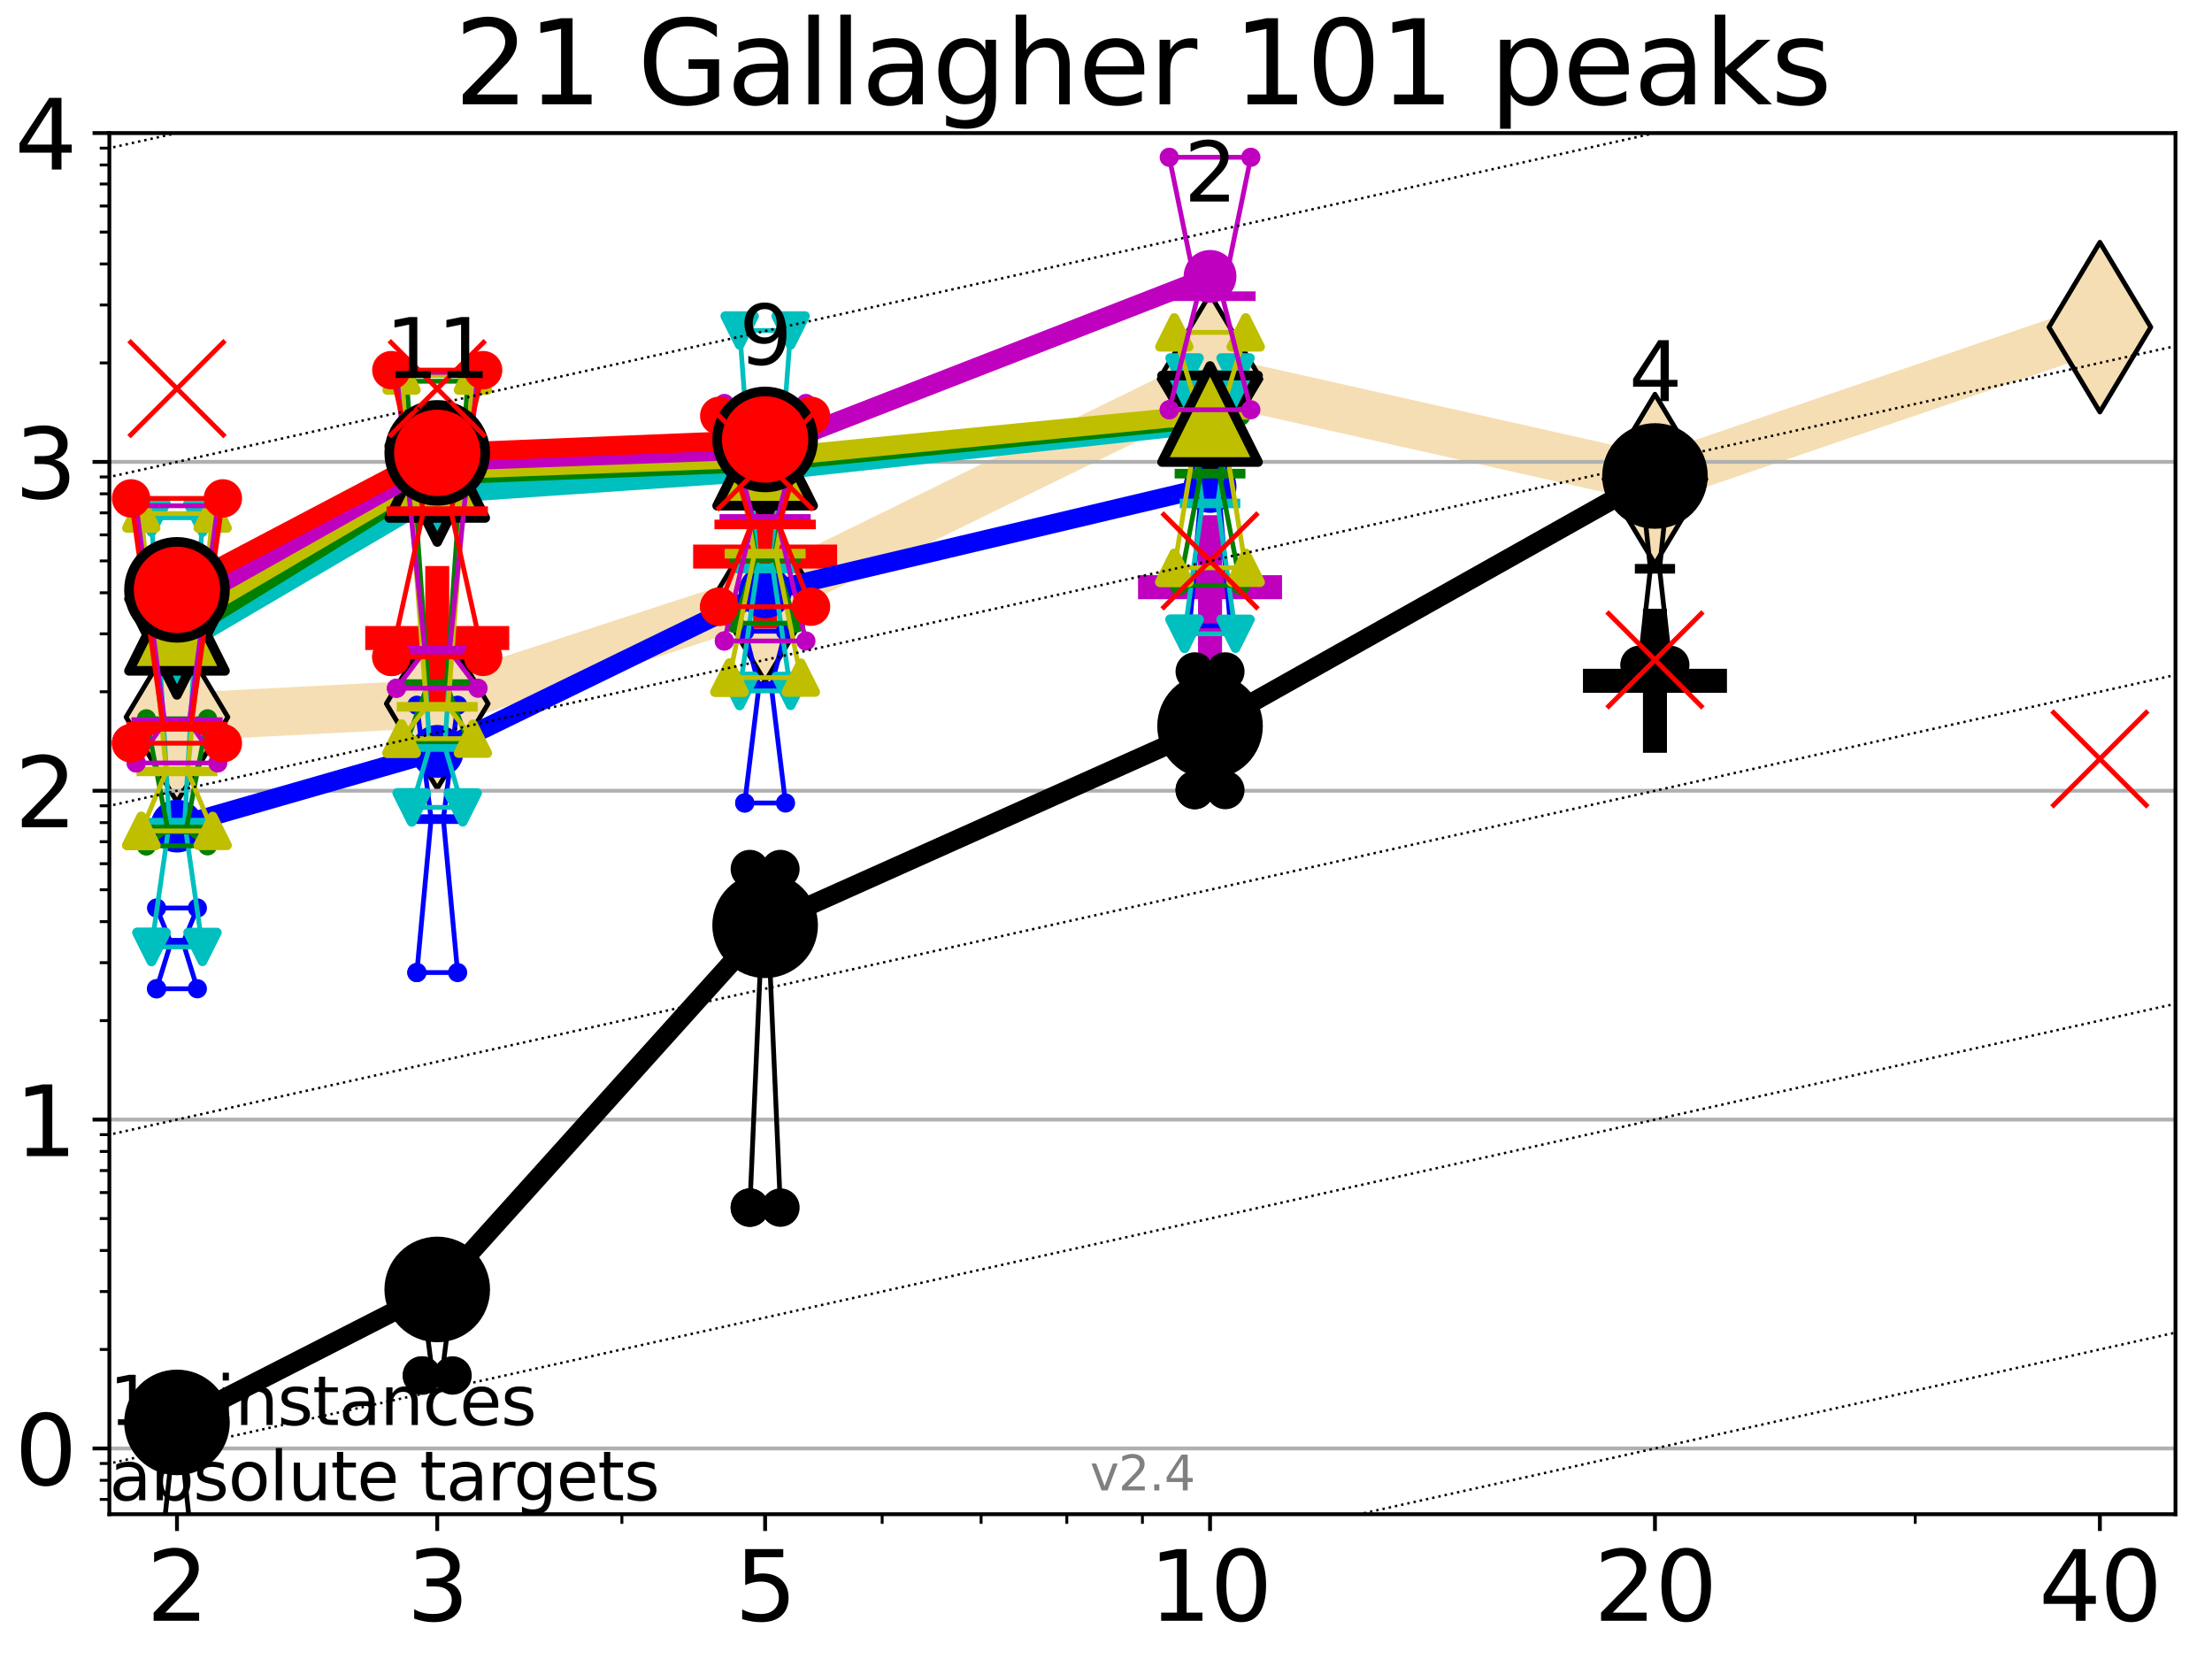<?xml version="1.0" encoding="utf-8" standalone="no"?>
<!DOCTYPE svg PUBLIC "-//W3C//DTD SVG 1.1//EN"
  "http://www.w3.org/Graphics/SVG/1.1/DTD/svg11.dtd">
<svg height="345.6pt" version="1.1" viewBox="0 0 460.8 345.6" width="460.8pt" xmlns="http://www.w3.org/2000/svg" xmlns:xlink="http://www.w3.org/1999/xlink">
 <defs>
  <style type="text/css">*{stroke-linecap:butt;stroke-linejoin:round;}</style>
 </defs>
 <g id="figure_1">
  <g id="patch_1">
   <path d="M 0 345.6 
L 460.8 345.6 
L 460.8 0 
L 0 0 
z
" style="fill:#ffffff;"/>
  </g>
  <g id="axes_1">
   <g id="patch_2">
    <path d="M 22.78 315.44 
L 453.192 315.44 
L 453.192 27.72 
L 22.78 27.72 
z
" style="fill:#ffffff;"/>
   </g>
   <g id="line2d_1">
    <path clip-path="url(#p094726cee6)" d="M 36.868 149.383 
L 91.085 146.588 
L 159.39 124.3 
L 252.074 78.963 
L 344.758 99.807 
L 437.443 68.153 
" style="fill:none;stroke:#f5deb3;stroke-linecap:square;stroke-width:10;"/>
    <defs>
     <path d="M 0 17.678 
L 10.607 0 
L 0 -17.678 
L -10.607 0 
z
" id="mc63219ffc2" style="stroke:#000000;stroke-linejoin:miter;"/>
    </defs>
    <g clip-path="url(#p094726cee6)">
     <use style="fill:#f5deb3;stroke:#000000;stroke-linejoin:miter;" x="36.868" xlink:href="#mc63219ffc2" y="149.383"/>
     <use style="fill:#f5deb3;stroke:#000000;stroke-linejoin:miter;" x="91.085" xlink:href="#mc63219ffc2" y="146.588"/>
     <use style="fill:#f5deb3;stroke:#000000;stroke-linejoin:miter;" x="159.39" xlink:href="#mc63219ffc2" y="124.3"/>
     <use style="fill:#f5deb3;stroke:#000000;stroke-linejoin:miter;" x="252.074" xlink:href="#mc63219ffc2" y="78.963"/>
     <use style="fill:#f5deb3;stroke:#000000;stroke-linejoin:miter;" x="344.758" xlink:href="#mc63219ffc2" y="99.807"/>
     <use style="fill:#f5deb3;stroke:#000000;stroke-linejoin:miter;" x="437.443" xlink:href="#mc63219ffc2" y="68.153"/>
    </g>
   </g>
   <g id="line2d_2">
    <defs>
     <path d="M -15 0 
L 15 0 
M 0 15 
L 0 -15 
" id="mb7262553bb" style="stroke:#000000;stroke-width:5;"/>
    </defs>
    <g clip-path="url(#p094726cee6)">
     <use style="stroke:#000000;stroke-width:5;" x="344.758" xlink:href="#mb7262553bb" y="141.818"/>
    </g>
   </g>
   <g id="line2d_3">
    <defs>
     <path d="M -15 0 
L 15 0 
M 0 15 
L 0 -15 
" id="mc4d095c3dd" style="stroke:#ff0000;stroke-width:5;"/>
    </defs>
    <g clip-path="url(#p094726cee6)">
     <use style="fill:#ff0000;stroke:#ff0000;stroke-width:5;" x="159.39" xlink:href="#mc4d095c3dd" y="115.944"/>
    </g>
   </g>
   <g id="line2d_4">
    <defs>
     <path d="M -15 0 
L 15 0 
M 0 15 
L 0 -15 
" id="mb7fcbac6b3" style="stroke:#bf00bf;stroke-width:5;"/>
    </defs>
    <g clip-path="url(#p094726cee6)">
     <use style="fill:#bf00bf;stroke:#bf00bf;stroke-width:5;" x="252.074" xlink:href="#mb7fcbac6b3" y="122.326"/>
    </g>
   </g>
   <g id="line2d_5">
    <g clip-path="url(#p094726cee6)">
     <use style="fill:#ff0000;stroke:#ff0000;stroke-width:5;" x="91.085" xlink:href="#mc4d095c3dd" y="132.917"/>
    </g>
   </g>
   <g id="matplotlib.axis_1">
    <g id="xtick_1">
     <g id="line2d_6">
      <defs>
       <path d="M 0 0 
L 0 3.5 
" id="m6767e86e23" style="stroke:#000000;stroke-width:0.8;"/>
      </defs>
      <g>
       <use style="stroke:#000000;stroke-width:0.8;" x="36.868" xlink:href="#m6767e86e23" y="315.44"/>
      </g>
     </g>
     <g id="text_1">
      <!-- 2 -->
      <g transform="translate(30.506 337.637)scale(0.2 -0.2)">
       <defs>
        <path d="M 1228 531 
L 3431 531 
L 3431 0 
L 469 0 
L 469 531 
Q 828 903 1448 1529 
Q 2069 2156 2228 2338 
Q 2531 2678 2651 2914 
Q 2772 3150 2772 3378 
Q 2772 3750 2511 3984 
Q 2250 4219 1831 4219 
Q 1534 4219 1204 4116 
Q 875 4013 500 3803 
L 500 4441 
Q 881 4594 1212 4672 
Q 1544 4750 1819 4750 
Q 2544 4750 2975 4387 
Q 3406 4025 3406 3419 
Q 3406 3131 3298 2873 
Q 3191 2616 2906 2266 
Q 2828 2175 2409 1742 
Q 1991 1309 1228 531 
z
" id="DejaVuSans-32" transform="scale(0.016)"/>
       </defs>
       <use xlink:href="#DejaVuSans-32"/>
      </g>
     </g>
    </g>
    <g id="xtick_2">
     <g id="line2d_7">
      <g>
       <use style="stroke:#000000;stroke-width:0.8;" x="91.085" xlink:href="#m6767e86e23" y="315.44"/>
      </g>
     </g>
     <g id="text_2">
      <!-- 3 -->
      <g transform="translate(84.723 337.637)scale(0.2 -0.2)">
       <defs>
        <path d="M 2597 2516 
Q 3050 2419 3304 2112 
Q 3559 1806 3559 1356 
Q 3559 666 3084 287 
Q 2609 -91 1734 -91 
Q 1441 -91 1130 -33 
Q 819 25 488 141 
L 488 750 
Q 750 597 1062 519 
Q 1375 441 1716 441 
Q 2309 441 2620 675 
Q 2931 909 2931 1356 
Q 2931 1769 2642 2001 
Q 2353 2234 1838 2234 
L 1294 2234 
L 1294 2753 
L 1863 2753 
Q 2328 2753 2575 2939 
Q 2822 3125 2822 3475 
Q 2822 3834 2567 4026 
Q 2313 4219 1838 4219 
Q 1578 4219 1281 4162 
Q 984 4106 628 3988 
L 628 4550 
Q 988 4650 1302 4700 
Q 1616 4750 1894 4750 
Q 2613 4750 3031 4423 
Q 3450 4097 3450 3541 
Q 3450 3153 3228 2886 
Q 3006 2619 2597 2516 
z
" id="DejaVuSans-33" transform="scale(0.016)"/>
       </defs>
       <use xlink:href="#DejaVuSans-33"/>
      </g>
     </g>
    </g>
    <g id="xtick_3">
     <g id="line2d_8">
      <g>
       <use style="stroke:#000000;stroke-width:0.8;" x="159.39" xlink:href="#m6767e86e23" y="315.44"/>
      </g>
     </g>
     <g id="text_3">
      <!-- 5 -->
      <g transform="translate(153.028 337.637)scale(0.2 -0.2)">
       <defs>
        <path d="M 691 4666 
L 3169 4666 
L 3169 4134 
L 1269 4134 
L 1269 2991 
Q 1406 3038 1543 3061 
Q 1681 3084 1819 3084 
Q 2600 3084 3056 2656 
Q 3513 2228 3513 1497 
Q 3513 744 3044 326 
Q 2575 -91 1722 -91 
Q 1428 -91 1123 -41 
Q 819 9 494 109 
L 494 744 
Q 775 591 1075 516 
Q 1375 441 1709 441 
Q 2250 441 2565 725 
Q 2881 1009 2881 1497 
Q 2881 1984 2565 2268 
Q 2250 2553 1709 2553 
Q 1456 2553 1204 2497 
Q 953 2441 691 2322 
L 691 4666 
z
" id="DejaVuSans-35" transform="scale(0.016)"/>
       </defs>
       <use xlink:href="#DejaVuSans-35"/>
      </g>
     </g>
    </g>
    <g id="xtick_4">
     <g id="line2d_9">
      <g>
       <use style="stroke:#000000;stroke-width:0.8;" x="252.074" xlink:href="#m6767e86e23" y="315.44"/>
      </g>
     </g>
     <g id="text_4">
      <!-- 10 -->
      <g transform="translate(239.349 337.637)scale(0.2 -0.2)">
       <defs>
        <path d="M 794 531 
L 1825 531 
L 1825 4091 
L 703 3866 
L 703 4441 
L 1819 4666 
L 2450 4666 
L 2450 531 
L 3481 531 
L 3481 0 
L 794 0 
L 794 531 
z
" id="DejaVuSans-31" transform="scale(0.016)"/>
        <path d="M 2034 4250 
Q 1547 4250 1301 3770 
Q 1056 3291 1056 2328 
Q 1056 1369 1301 889 
Q 1547 409 2034 409 
Q 2525 409 2770 889 
Q 3016 1369 3016 2328 
Q 3016 3291 2770 3770 
Q 2525 4250 2034 4250 
z
M 2034 4750 
Q 2819 4750 3233 4129 
Q 3647 3509 3647 2328 
Q 3647 1150 3233 529 
Q 2819 -91 2034 -91 
Q 1250 -91 836 529 
Q 422 1150 422 2328 
Q 422 3509 836 4129 
Q 1250 4750 2034 4750 
z
" id="DejaVuSans-30" transform="scale(0.016)"/>
       </defs>
       <use xlink:href="#DejaVuSans-31"/>
       <use x="63.623" xlink:href="#DejaVuSans-30"/>
      </g>
     </g>
    </g>
    <g id="xtick_5">
     <g id="line2d_10">
      <g>
       <use style="stroke:#000000;stroke-width:0.8;" x="344.758" xlink:href="#m6767e86e23" y="315.44"/>
      </g>
     </g>
     <g id="text_5">
      <!-- 20 -->
      <g transform="translate(332.033 337.637)scale(0.2 -0.2)">
       <use xlink:href="#DejaVuSans-32"/>
       <use x="63.623" xlink:href="#DejaVuSans-30"/>
      </g>
     </g>
    </g>
    <g id="xtick_6">
     <g id="line2d_11">
      <g>
       <use style="stroke:#000000;stroke-width:0.8;" x="437.443" xlink:href="#m6767e86e23" y="315.44"/>
      </g>
     </g>
     <g id="text_6">
      <!-- 40 -->
      <g transform="translate(424.718 337.637)scale(0.2 -0.2)">
       <defs>
        <path d="M 2419 4116 
L 825 1625 
L 2419 1625 
L 2419 4116 
z
M 2253 4666 
L 3047 4666 
L 3047 1625 
L 3713 1625 
L 3713 1100 
L 3047 1100 
L 3047 0 
L 2419 0 
L 2419 1100 
L 313 1100 
L 313 1709 
L 2253 4666 
z
" id="DejaVuSans-34" transform="scale(0.016)"/>
       </defs>
       <use xlink:href="#DejaVuSans-34"/>
       <use x="63.623" xlink:href="#DejaVuSans-30"/>
      </g>
     </g>
    </g>
    <g id="xtick_7">
     <g id="line2d_12">
      <defs>
       <path d="M 0 0 
L 0 2 
" id="m9f0ace97a1" style="stroke:#000000;stroke-width:0.6;"/>
      </defs>
      <g>
       <use style="stroke:#000000;stroke-width:0.6;" x="129.552" xlink:href="#m9f0ace97a1" y="315.44"/>
      </g>
     </g>
    </g>
    <g id="xtick_8">
     <g id="line2d_13">
      <g>
       <use style="stroke:#000000;stroke-width:0.6;" x="183.769" xlink:href="#m9f0ace97a1" y="315.44"/>
      </g>
     </g>
    </g>
    <g id="xtick_9">
     <g id="line2d_14">
      <g>
       <use style="stroke:#000000;stroke-width:0.6;" x="204.381" xlink:href="#m9f0ace97a1" y="315.44"/>
      </g>
     </g>
    </g>
    <g id="xtick_10">
     <g id="line2d_15">
      <g>
       <use style="stroke:#000000;stroke-width:0.6;" x="222.237" xlink:href="#m9f0ace97a1" y="315.44"/>
      </g>
     </g>
    </g>
    <g id="xtick_11">
     <g id="line2d_16">
      <g>
       <use style="stroke:#000000;stroke-width:0.6;" x="237.986" xlink:href="#m9f0ace97a1" y="315.44"/>
      </g>
     </g>
    </g>
    <g id="xtick_12">
     <g id="line2d_17">
      <g>
       <use style="stroke:#000000;stroke-width:0.6;" x="398.975" xlink:href="#m9f0ace97a1" y="315.44"/>
      </g>
     </g>
    </g>
   </g>
   <g id="matplotlib.axis_2">
    <g id="ytick_1">
     <g id="line2d_18">
      <path clip-path="url(#p094726cee6)" d="M 22.78 301.739 
L 453.192 301.739 
" style="fill:none;stroke:#b0b0b0;stroke-linecap:square;stroke-width:0.8;"/>
     </g>
     <g id="line2d_19">
      <defs>
       <path d="M 0 0 
L -3.5 0 
" id="m6f7661b863" style="stroke:#000000;stroke-width:0.8;"/>
      </defs>
      <g>
       <use style="stroke:#000000;stroke-width:0.8;" x="22.78" xlink:href="#m6f7661b863" y="301.739"/>
      </g>
     </g>
     <g id="text_7">
      <!-- 0 -->
      <g transform="translate(3.055 309.337)scale(0.2 -0.2)">
       <use xlink:href="#DejaVuSans-30"/>
      </g>
     </g>
    </g>
    <g id="ytick_2">
     <g id="line2d_20">
      <path clip-path="url(#p094726cee6)" d="M 22.78 233.234 
L 453.192 233.234 
" style="fill:none;stroke:#b0b0b0;stroke-linecap:square;stroke-width:0.8;"/>
     </g>
     <g id="line2d_21">
      <g>
       <use style="stroke:#000000;stroke-width:0.8;" x="22.78" xlink:href="#m6f7661b863" y="233.234"/>
      </g>
     </g>
     <g id="text_8">
      <!-- 1 -->
      <g transform="translate(3.055 240.833)scale(0.2 -0.2)">
       <use xlink:href="#DejaVuSans-31"/>
      </g>
     </g>
    </g>
    <g id="ytick_3">
     <g id="line2d_22">
      <path clip-path="url(#p094726cee6)" d="M 22.78 164.73 
L 453.192 164.73 
" style="fill:none;stroke:#b0b0b0;stroke-linecap:square;stroke-width:0.8;"/>
     </g>
     <g id="line2d_23">
      <g>
       <use style="stroke:#000000;stroke-width:0.8;" x="22.78" xlink:href="#m6f7661b863" y="164.73"/>
      </g>
     </g>
     <g id="text_9">
      <!-- 2 -->
      <g transform="translate(3.055 172.328)scale(0.2 -0.2)">
       <use xlink:href="#DejaVuSans-32"/>
      </g>
     </g>
    </g>
    <g id="ytick_4">
     <g id="line2d_24">
      <path clip-path="url(#p094726cee6)" d="M 22.78 96.225 
L 453.192 96.225 
" style="fill:none;stroke:#b0b0b0;stroke-linecap:square;stroke-width:0.8;"/>
     </g>
     <g id="line2d_25">
      <g>
       <use style="stroke:#000000;stroke-width:0.8;" x="22.78" xlink:href="#m6f7661b863" y="96.225"/>
      </g>
     </g>
     <g id="text_10">
      <!-- 3 -->
      <g transform="translate(3.055 103.823)scale(0.2 -0.2)">
       <use xlink:href="#DejaVuSans-33"/>
      </g>
     </g>
    </g>
    <g id="ytick_5">
     <g id="line2d_26">
      <path clip-path="url(#p094726cee6)" d="M 22.78 27.72 
L 453.192 27.72 
" style="fill:none;stroke:#b0b0b0;stroke-linecap:square;stroke-width:0.8;"/>
     </g>
     <g id="line2d_27">
      <g>
       <use style="stroke:#000000;stroke-width:0.8;" x="22.78" xlink:href="#m6f7661b863" y="27.72"/>
      </g>
     </g>
     <g id="text_11">
      <!-- 4 -->
      <g transform="translate(3.055 35.318)scale(0.2 -0.2)">
       <use xlink:href="#DejaVuSans-34"/>
      </g>
     </g>
    </g>
    <g id="ytick_6">
     <g id="line2d_28">
      <defs>
       <path d="M 0 0 
L -2 0 
" id="m29bb3ba110" style="stroke:#000000;stroke-width:0.6;"/>
      </defs>
      <g>
       <use style="stroke:#000000;stroke-width:0.6;" x="22.78" xlink:href="#m29bb3ba110" y="312.351"/>
      </g>
     </g>
    </g>
    <g id="ytick_7">
     <g id="line2d_29">
      <g>
       <use style="stroke:#000000;stroke-width:0.6;" x="22.78" xlink:href="#m29bb3ba110" y="308.378"/>
      </g>
     </g>
    </g>
    <g id="ytick_8">
     <g id="line2d_30">
      <g>
       <use style="stroke:#000000;stroke-width:0.6;" x="22.78" xlink:href="#m29bb3ba110" y="304.874"/>
      </g>
     </g>
    </g>
    <g id="ytick_9">
     <g id="line2d_31">
      <g>
       <use style="stroke:#000000;stroke-width:0.6;" x="22.78" xlink:href="#m29bb3ba110" y="281.117"/>
      </g>
     </g>
    </g>
    <g id="ytick_10">
     <g id="line2d_32">
      <g>
       <use style="stroke:#000000;stroke-width:0.6;" x="22.78" xlink:href="#m29bb3ba110" y="269.054"/>
      </g>
     </g>
    </g>
    <g id="ytick_11">
     <g id="line2d_33">
      <g>
       <use style="stroke:#000000;stroke-width:0.6;" x="22.78" xlink:href="#m29bb3ba110" y="260.495"/>
      </g>
     </g>
    </g>
    <g id="ytick_12">
     <g id="line2d_34">
      <g>
       <use style="stroke:#000000;stroke-width:0.6;" x="22.78" xlink:href="#m29bb3ba110" y="253.856"/>
      </g>
     </g>
    </g>
    <g id="ytick_13">
     <g id="line2d_35">
      <g>
       <use style="stroke:#000000;stroke-width:0.6;" x="22.78" xlink:href="#m29bb3ba110" y="248.432"/>
      </g>
     </g>
    </g>
    <g id="ytick_14">
     <g id="line2d_36">
      <g>
       <use style="stroke:#000000;stroke-width:0.6;" x="22.78" xlink:href="#m29bb3ba110" y="243.846"/>
      </g>
     </g>
    </g>
    <g id="ytick_15">
     <g id="line2d_37">
      <g>
       <use style="stroke:#000000;stroke-width:0.6;" x="22.78" xlink:href="#m29bb3ba110" y="239.873"/>
      </g>
     </g>
    </g>
    <g id="ytick_16">
     <g id="line2d_38">
      <g>
       <use style="stroke:#000000;stroke-width:0.6;" x="22.78" xlink:href="#m29bb3ba110" y="236.369"/>
      </g>
     </g>
    </g>
    <g id="ytick_17">
     <g id="line2d_39">
      <g>
       <use style="stroke:#000000;stroke-width:0.6;" x="22.78" xlink:href="#m29bb3ba110" y="212.612"/>
      </g>
     </g>
    </g>
    <g id="ytick_18">
     <g id="line2d_40">
      <g>
       <use style="stroke:#000000;stroke-width:0.6;" x="22.78" xlink:href="#m29bb3ba110" y="200.549"/>
      </g>
     </g>
    </g>
    <g id="ytick_19">
     <g id="line2d_41">
      <g>
       <use style="stroke:#000000;stroke-width:0.6;" x="22.78" xlink:href="#m29bb3ba110" y="191.99"/>
      </g>
     </g>
    </g>
    <g id="ytick_20">
     <g id="line2d_42">
      <g>
       <use style="stroke:#000000;stroke-width:0.6;" x="22.78" xlink:href="#m29bb3ba110" y="185.352"/>
      </g>
     </g>
    </g>
    <g id="ytick_21">
     <g id="line2d_43">
      <g>
       <use style="stroke:#000000;stroke-width:0.6;" x="22.78" xlink:href="#m29bb3ba110" y="179.927"/>
      </g>
     </g>
    </g>
    <g id="ytick_22">
     <g id="line2d_44">
      <g>
       <use style="stroke:#000000;stroke-width:0.6;" x="22.78" xlink:href="#m29bb3ba110" y="175.341"/>
      </g>
     </g>
    </g>
    <g id="ytick_23">
     <g id="line2d_45">
      <g>
       <use style="stroke:#000000;stroke-width:0.6;" x="22.78" xlink:href="#m29bb3ba110" y="171.368"/>
      </g>
     </g>
    </g>
    <g id="ytick_24">
     <g id="line2d_46">
      <g>
       <use style="stroke:#000000;stroke-width:0.6;" x="22.78" xlink:href="#m29bb3ba110" y="167.864"/>
      </g>
     </g>
    </g>
    <g id="ytick_25">
     <g id="line2d_47">
      <g>
       <use style="stroke:#000000;stroke-width:0.6;" x="22.78" xlink:href="#m29bb3ba110" y="144.108"/>
      </g>
     </g>
    </g>
    <g id="ytick_26">
     <g id="line2d_48">
      <g>
       <use style="stroke:#000000;stroke-width:0.6;" x="22.78" xlink:href="#m29bb3ba110" y="132.044"/>
      </g>
     </g>
    </g>
    <g id="ytick_27">
     <g id="line2d_49">
      <g>
       <use style="stroke:#000000;stroke-width:0.6;" x="22.78" xlink:href="#m29bb3ba110" y="123.486"/>
      </g>
     </g>
    </g>
    <g id="ytick_28">
     <g id="line2d_50">
      <g>
       <use style="stroke:#000000;stroke-width:0.6;" x="22.78" xlink:href="#m29bb3ba110" y="116.847"/>
      </g>
     </g>
    </g>
    <g id="ytick_29">
     <g id="line2d_51">
      <g>
       <use style="stroke:#000000;stroke-width:0.6;" x="22.78" xlink:href="#m29bb3ba110" y="111.422"/>
      </g>
     </g>
    </g>
    <g id="ytick_30">
     <g id="line2d_52">
      <g>
       <use style="stroke:#000000;stroke-width:0.6;" x="22.78" xlink:href="#m29bb3ba110" y="106.836"/>
      </g>
     </g>
    </g>
    <g id="ytick_31">
     <g id="line2d_53">
      <g>
       <use style="stroke:#000000;stroke-width:0.6;" x="22.78" xlink:href="#m29bb3ba110" y="102.864"/>
      </g>
     </g>
    </g>
    <g id="ytick_32">
     <g id="line2d_54">
      <g>
       <use style="stroke:#000000;stroke-width:0.6;" x="22.78" xlink:href="#m29bb3ba110" y="99.359"/>
      </g>
     </g>
    </g>
    <g id="ytick_33">
     <g id="line2d_55">
      <g>
       <use style="stroke:#000000;stroke-width:0.6;" x="22.78" xlink:href="#m29bb3ba110" y="75.603"/>
      </g>
     </g>
    </g>
    <g id="ytick_34">
     <g id="line2d_56">
      <g>
       <use style="stroke:#000000;stroke-width:0.6;" x="22.78" xlink:href="#m29bb3ba110" y="63.54"/>
      </g>
     </g>
    </g>
    <g id="ytick_35">
     <g id="line2d_57">
      <g>
       <use style="stroke:#000000;stroke-width:0.6;" x="22.78" xlink:href="#m29bb3ba110" y="54.981"/>
      </g>
     </g>
    </g>
    <g id="ytick_36">
     <g id="line2d_58">
      <g>
       <use style="stroke:#000000;stroke-width:0.6;" x="22.78" xlink:href="#m29bb3ba110" y="48.342"/>
      </g>
     </g>
    </g>
    <g id="ytick_37">
     <g id="line2d_59">
      <g>
       <use style="stroke:#000000;stroke-width:0.6;" x="22.78" xlink:href="#m29bb3ba110" y="42.918"/>
      </g>
     </g>
    </g>
    <g id="ytick_38">
     <g id="line2d_60">
      <g>
       <use style="stroke:#000000;stroke-width:0.6;" x="22.78" xlink:href="#m29bb3ba110" y="38.332"/>
      </g>
     </g>
    </g>
    <g id="ytick_39">
     <g id="line2d_61">
      <g>
       <use style="stroke:#000000;stroke-width:0.6;" x="22.78" xlink:href="#m29bb3ba110" y="34.359"/>
      </g>
     </g>
    </g>
    <g id="ytick_40">
     <g id="line2d_62">
      <g>
       <use style="stroke:#000000;stroke-width:0.6;" x="22.78" xlink:href="#m29bb3ba110" y="30.855"/>
      </g>
     </g>
    </g>
   </g>
   <g id="line2d_63">
    <path clip-path="url(#p094726cee6)" d="M 33.682 322.361 
L 35.912 301.739 
L 33.682 301.739 
L 40.054 301.739 
L 37.824 301.739 
L 40.054 322.361 
L 33.682 322.361 
" style="fill:none;stroke:#000000;stroke-linecap:square;"/>
   </g>
   <g id="line2d_64">
    <path clip-path="url(#p094726cee6)" d="M 33.682 322.361 
L 40.054 322.361 
L 40.054 301.739 
L 33.682 301.739 
L 33.682 322.361 
" style="fill:none;"/>
    <defs>
     <path d="M 0 3 
C 0.796 3 1.559 2.684 2.121 2.121 
C 2.684 1.559 3 0.796 3 0 
C 3 -0.796 2.684 -1.559 2.121 -2.121 
C 1.559 -2.684 0.796 -3 0 -3 
C -0.796 -3 -1.559 -2.684 -2.121 -2.121 
C -2.684 -1.559 -3 -0.796 -3 0 
C -3 0.796 -2.684 1.559 -2.121 2.121 
C -1.559 2.684 -0.796 3 0 3 
z
" id="m7cf318d609" style="stroke:#000000;stroke-width:2;"/>
    </defs>
    <g clip-path="url(#p094726cee6)">
     <use style="stroke:#000000;stroke-width:2;" x="33.682" xlink:href="#m7cf318d609" y="322.361"/>
     <use style="stroke:#000000;stroke-width:2;" x="40.054" xlink:href="#m7cf318d609" y="322.361"/>
     <use style="stroke:#000000;stroke-width:2;" x="40.054" xlink:href="#m7cf318d609" y="301.739"/>
     <use style="stroke:#000000;stroke-width:2;" x="33.682" xlink:href="#m7cf318d609" y="301.739"/>
     <use style="stroke:#000000;stroke-width:2;" x="33.682" xlink:href="#m7cf318d609" y="322.361"/>
    </g>
   </g>
   <g id="line2d_65">
    <path clip-path="url(#p094726cee6)" d="M 33.682 301.739 
L 40.054 301.739 
" style="fill:none;stroke:#000000;stroke-linecap:square;stroke-width:2;"/>
   </g>
   <g id="line2d_66">
    <path clip-path="url(#p094726cee6)" d="M 87.899 286.541 
L 90.129 286.541 
L 87.899 269.054 
L 94.271 269.054 
L 92.041 286.541 
L 94.271 286.541 
L 87.899 286.541 
" style="fill:none;stroke:#000000;stroke-linecap:square;"/>
   </g>
   <g id="line2d_67">
    <path clip-path="url(#p094726cee6)" d="M 87.899 286.541 
L 94.271 286.541 
L 94.271 269.054 
L 87.899 269.054 
L 87.899 286.541 
" style="fill:none;"/>
    <g clip-path="url(#p094726cee6)">
     <use style="stroke:#000000;stroke-width:2;" x="87.899" xlink:href="#m7cf318d609" y="286.541"/>
     <use style="stroke:#000000;stroke-width:2;" x="94.271" xlink:href="#m7cf318d609" y="286.541"/>
     <use style="stroke:#000000;stroke-width:2;" x="94.271" xlink:href="#m7cf318d609" y="269.054"/>
     <use style="stroke:#000000;stroke-width:2;" x="87.899" xlink:href="#m7cf318d609" y="269.054"/>
     <use style="stroke:#000000;stroke-width:2;" x="87.899" xlink:href="#m7cf318d609" y="286.541"/>
    </g>
   </g>
   <g id="line2d_68">
    <path clip-path="url(#p094726cee6)" d="M 87.899 286.541 
L 94.271 286.541 
" style="fill:none;stroke:#000000;stroke-linecap:square;stroke-width:2;"/>
   </g>
   <g id="line2d_69">
    <path clip-path="url(#p094726cee6)" d="M 156.204 251.567 
L 158.434 200.352 
L 156.204 181.039 
L 162.576 181.039 
L 160.346 200.352 
L 162.576 251.567 
L 156.204 251.567 
" style="fill:none;stroke:#000000;stroke-linecap:square;"/>
   </g>
   <g id="line2d_70">
    <path clip-path="url(#p094726cee6)" d="M 156.204 251.567 
L 162.576 251.567 
L 162.576 181.039 
L 156.204 181.039 
L 156.204 251.567 
" style="fill:none;"/>
    <g clip-path="url(#p094726cee6)">
     <use style="stroke:#000000;stroke-width:2;" x="156.204" xlink:href="#m7cf318d609" y="251.567"/>
     <use style="stroke:#000000;stroke-width:2;" x="162.576" xlink:href="#m7cf318d609" y="251.567"/>
     <use style="stroke:#000000;stroke-width:2;" x="162.576" xlink:href="#m7cf318d609" y="181.039"/>
     <use style="stroke:#000000;stroke-width:2;" x="156.204" xlink:href="#m7cf318d609" y="181.039"/>
     <use style="stroke:#000000;stroke-width:2;" x="156.204" xlink:href="#m7cf318d609" y="251.567"/>
    </g>
   </g>
   <g id="line2d_71">
    <path clip-path="url(#p094726cee6)" d="M 156.204 200.352 
L 162.576 200.352 
" style="fill:none;stroke:#000000;stroke-linecap:square;stroke-width:2;"/>
   </g>
   <g id="line2d_72">
    <path clip-path="url(#p094726cee6)" d="M 248.888 164.581 
L 251.118 148.969 
L 248.888 139.885 
L 255.26 139.885 
L 253.03 148.969 
L 255.26 164.581 
L 248.888 164.581 
" style="fill:none;stroke:#000000;stroke-linecap:square;"/>
   </g>
   <g id="line2d_73">
    <path clip-path="url(#p094726cee6)" d="M 248.888 164.581 
L 255.26 164.581 
L 255.26 139.885 
L 248.888 139.885 
L 248.888 164.581 
" style="fill:none;"/>
    <g clip-path="url(#p094726cee6)">
     <use style="stroke:#000000;stroke-width:2;" x="248.888" xlink:href="#m7cf318d609" y="164.581"/>
     <use style="stroke:#000000;stroke-width:2;" x="255.26" xlink:href="#m7cf318d609" y="164.581"/>
     <use style="stroke:#000000;stroke-width:2;" x="255.26" xlink:href="#m7cf318d609" y="139.885"/>
     <use style="stroke:#000000;stroke-width:2;" x="248.888" xlink:href="#m7cf318d609" y="139.885"/>
     <use style="stroke:#000000;stroke-width:2;" x="248.888" xlink:href="#m7cf318d609" y="164.581"/>
    </g>
   </g>
   <g id="line2d_74">
    <path clip-path="url(#p094726cee6)" d="M 248.888 148.969 
L 255.26 148.969 
" style="fill:none;stroke:#000000;stroke-linecap:square;stroke-width:2;"/>
   </g>
   <g id="line2d_75">
    <path clip-path="url(#p094726cee6)" d="M 341.572 138.516 
L 343.803 118.487 
L 341.572 96.917 
L 347.945 96.917 
L 345.714 118.487 
L 347.945 138.516 
L 341.572 138.516 
" style="fill:none;stroke:#000000;stroke-linecap:square;"/>
   </g>
   <g id="line2d_76">
    <path clip-path="url(#p094726cee6)" d="M 341.572 138.516 
L 347.945 138.516 
L 347.945 96.917 
L 341.572 96.917 
L 341.572 138.516 
" style="fill:none;"/>
    <g clip-path="url(#p094726cee6)">
     <use style="stroke:#000000;stroke-width:2;" x="341.572" xlink:href="#m7cf318d609" y="138.516"/>
     <use style="stroke:#000000;stroke-width:2;" x="347.945" xlink:href="#m7cf318d609" y="138.516"/>
     <use style="stroke:#000000;stroke-width:2;" x="347.945" xlink:href="#m7cf318d609" y="96.917"/>
     <use style="stroke:#000000;stroke-width:2;" x="341.572" xlink:href="#m7cf318d609" y="96.917"/>
     <use style="stroke:#000000;stroke-width:2;" x="341.572" xlink:href="#m7cf318d609" y="138.516"/>
    </g>
   </g>
   <g id="line2d_77">
    <path clip-path="url(#p094726cee6)" d="M 341.572 118.487 
L 347.945 118.487 
" style="fill:none;stroke:#000000;stroke-linecap:square;stroke-width:2;"/>
   </g>
   <g id="line2d_78">
    <path clip-path="url(#p094726cee6)" d="M 36.868 296.315 
L 91.085 268.616 
" style="fill:none;stroke:#000000;stroke-linecap:square;stroke-width:4;"/>
   </g>
   <g id="line2d_79">
    <path clip-path="url(#p094726cee6)" d="M 91.085 268.616 
L 159.39 192.754 
" style="fill:none;stroke:#000000;stroke-linecap:square;stroke-width:4;"/>
   </g>
   <g id="line2d_80">
    <path clip-path="url(#p094726cee6)" d="M 159.39 192.754 
L 252.074 151.265 
" style="fill:none;stroke:#000000;stroke-linecap:square;stroke-width:4;"/>
   </g>
   <g id="line2d_81">
    <path clip-path="url(#p094726cee6)" d="M 252.074 151.265 
L 344.758 99.156 
" style="fill:none;stroke:#000000;stroke-linecap:square;stroke-width:4;"/>
   </g>
   <g id="line2d_82">
    <path clip-path="url(#p094726cee6)" d="M 36.868 296.315 
L 91.085 268.616 
L 159.39 192.754 
L 252.074 151.265 
L 344.758 99.156 
" style="fill:none;"/>
    <defs>
     <path d="M 0 10 
C 2.652 10 5.196 8.946 7.071 7.071 
C 8.946 5.196 10 2.652 10 0 
C 10 -2.652 8.946 -5.196 7.071 -7.071 
C 5.196 -8.946 2.652 -10 0 -10 
C -2.652 -10 -5.196 -8.946 -7.071 -7.071 
C -8.946 -5.196 -10 -2.652 -10 0 
C -10 2.652 -8.946 5.196 -7.071 7.071 
C -5.196 8.946 -2.652 10 0 10 
z
" id="m504b650596" style="stroke:#000000;stroke-width:2;"/>
    </defs>
    <g clip-path="url(#p094726cee6)">
     <use style="stroke:#000000;stroke-width:2;" x="36.868" xlink:href="#m504b650596" y="296.315"/>
     <use style="stroke:#000000;stroke-width:2;" x="91.085" xlink:href="#m504b650596" y="268.616"/>
     <use style="stroke:#000000;stroke-width:2;" x="159.39" xlink:href="#m504b650596" y="192.754"/>
     <use style="stroke:#000000;stroke-width:2;" x="252.074" xlink:href="#m504b650596" y="151.265"/>
     <use style="stroke:#000000;stroke-width:2;" x="344.758" xlink:href="#m504b650596" y="99.156"/>
    </g>
   </g>
   <g id="line2d_83">
    <path clip-path="url(#p094726cee6)" d="M 32.62 205.974 
L 35.594 196.391 
L 32.62 189.155 
L 41.116 189.155 
L 38.143 196.391 
L 41.116 205.974 
L 32.62 205.974 
" style="fill:none;stroke:#0000ff;stroke-linecap:square;"/>
   </g>
   <g id="line2d_84">
    <path clip-path="url(#p094726cee6)" d="M 32.62 205.974 
L 41.116 205.974 
L 41.116 189.155 
L 32.62 189.155 
L 32.62 205.974 
" style="fill:none;"/>
    <defs>
     <path d="M 0 1.5 
C 0.398 1.5 0.779 1.342 1.061 1.061 
C 1.342 0.779 1.5 0.398 1.5 0 
C 1.5 -0.398 1.342 -0.779 1.061 -1.061 
C 0.779 -1.342 0.398 -1.5 0 -1.5 
C -0.398 -1.5 -0.779 -1.342 -1.061 -1.061 
C -1.342 -0.779 -1.5 -0.398 -1.5 0 
C -1.5 0.398 -1.342 0.779 -1.061 1.061 
C -0.779 1.342 -0.398 1.5 0 1.5 
z
" id="meeb4ed153b" style="stroke:#0000ff;"/>
    </defs>
    <g clip-path="url(#p094726cee6)">
     <use style="fill:#0000ff;stroke:#0000ff;" x="32.62" xlink:href="#meeb4ed153b" y="205.974"/>
     <use style="fill:#0000ff;stroke:#0000ff;" x="41.116" xlink:href="#meeb4ed153b" y="205.974"/>
     <use style="fill:#0000ff;stroke:#0000ff;" x="41.116" xlink:href="#meeb4ed153b" y="189.155"/>
     <use style="fill:#0000ff;stroke:#0000ff;" x="32.62" xlink:href="#meeb4ed153b" y="189.155"/>
     <use style="fill:#0000ff;stroke:#0000ff;" x="32.62" xlink:href="#meeb4ed153b" y="205.974"/>
    </g>
   </g>
   <g id="line2d_85">
    <path clip-path="url(#p094726cee6)" d="M 32.62 196.391 
L 41.116 196.391 
" style="fill:none;stroke:#0000ff;stroke-linecap:square;stroke-width:2;"/>
   </g>
   <g id="line2d_86">
    <path clip-path="url(#p094726cee6)" d="M 86.837 202.602 
L 89.811 170.634 
L 86.837 146.913 
L 95.333 146.913 
L 92.359 170.634 
L 95.333 202.602 
L 86.837 202.602 
" style="fill:none;stroke:#0000ff;stroke-linecap:square;"/>
   </g>
   <g id="line2d_87">
    <path clip-path="url(#p094726cee6)" d="M 86.837 202.602 
L 95.333 202.602 
L 95.333 146.913 
L 86.837 146.913 
L 86.837 202.602 
" style="fill:none;"/>
    <g clip-path="url(#p094726cee6)">
     <use style="fill:#0000ff;stroke:#0000ff;" x="86.837" xlink:href="#meeb4ed153b" y="202.602"/>
     <use style="fill:#0000ff;stroke:#0000ff;" x="95.333" xlink:href="#meeb4ed153b" y="202.602"/>
     <use style="fill:#0000ff;stroke:#0000ff;" x="95.333" xlink:href="#meeb4ed153b" y="146.913"/>
     <use style="fill:#0000ff;stroke:#0000ff;" x="86.837" xlink:href="#meeb4ed153b" y="146.913"/>
     <use style="fill:#0000ff;stroke:#0000ff;" x="86.837" xlink:href="#meeb4ed153b" y="202.602"/>
    </g>
   </g>
   <g id="line2d_88">
    <path clip-path="url(#p094726cee6)" d="M 86.837 170.634 
L 95.333 170.634 
" style="fill:none;stroke:#0000ff;stroke-linecap:square;stroke-width:2;"/>
   </g>
   <g id="line2d_89">
    <path clip-path="url(#p094726cee6)" d="M 155.142 167.275 
L 158.116 142.912 
L 155.142 131.494 
L 163.638 131.494 
L 160.665 142.912 
L 163.638 167.275 
L 155.142 167.275 
" style="fill:none;stroke:#0000ff;stroke-linecap:square;"/>
   </g>
   <g id="line2d_90">
    <path clip-path="url(#p094726cee6)" d="M 155.142 167.275 
L 163.638 167.275 
L 163.638 131.494 
L 155.142 131.494 
L 155.142 167.275 
" style="fill:none;"/>
    <g clip-path="url(#p094726cee6)">
     <use style="fill:#0000ff;stroke:#0000ff;" x="155.142" xlink:href="#meeb4ed153b" y="167.275"/>
     <use style="fill:#0000ff;stroke:#0000ff;" x="163.638" xlink:href="#meeb4ed153b" y="167.275"/>
     <use style="fill:#0000ff;stroke:#0000ff;" x="163.638" xlink:href="#meeb4ed153b" y="131.494"/>
     <use style="fill:#0000ff;stroke:#0000ff;" x="155.142" xlink:href="#meeb4ed153b" y="131.494"/>
     <use style="fill:#0000ff;stroke:#0000ff;" x="155.142" xlink:href="#meeb4ed153b" y="167.275"/>
    </g>
   </g>
   <g id="line2d_91">
    <path clip-path="url(#p094726cee6)" d="M 155.142 142.912 
L 163.638 142.912 
" style="fill:none;stroke:#0000ff;stroke-linecap:square;stroke-width:2;"/>
   </g>
   <g id="line2d_92">
    <path clip-path="url(#p094726cee6)" d="M 247.826 130.367 
L 250.8 96.073 
L 247.826 78.897 
L 256.322 78.897 
L 253.349 96.073 
L 256.322 130.367 
L 247.826 130.367 
" style="fill:none;stroke:#0000ff;stroke-linecap:square;"/>
   </g>
   <g id="line2d_93">
    <path clip-path="url(#p094726cee6)" d="M 247.826 130.367 
L 256.322 130.367 
L 256.322 78.897 
L 247.826 78.897 
L 247.826 130.367 
" style="fill:none;"/>
    <g clip-path="url(#p094726cee6)">
     <use style="fill:#0000ff;stroke:#0000ff;" x="247.826" xlink:href="#meeb4ed153b" y="130.367"/>
     <use style="fill:#0000ff;stroke:#0000ff;" x="256.322" xlink:href="#meeb4ed153b" y="130.367"/>
     <use style="fill:#0000ff;stroke:#0000ff;" x="256.322" xlink:href="#meeb4ed153b" y="78.897"/>
     <use style="fill:#0000ff;stroke:#0000ff;" x="247.826" xlink:href="#meeb4ed153b" y="78.897"/>
     <use style="fill:#0000ff;stroke:#0000ff;" x="247.826" xlink:href="#meeb4ed153b" y="130.367"/>
    </g>
   </g>
   <g id="line2d_94">
    <path clip-path="url(#p094726cee6)" d="M 247.826 96.073 
L 256.322 96.073 
" style="fill:none;stroke:#0000ff;stroke-linecap:square;stroke-width:2;"/>
   </g>
   <g id="line2d_95">
    <path clip-path="url(#p094726cee6)" d="M 36.868 172.096 
L 91.085 156.525 
" style="fill:none;stroke:#0000ff;stroke-linecap:square;stroke-width:4;"/>
   </g>
   <g id="line2d_96">
    <path clip-path="url(#p094726cee6)" d="M 91.085 156.525 
L 159.39 123.288 
" style="fill:none;stroke:#0000ff;stroke-linecap:square;stroke-width:4;"/>
   </g>
   <g id="line2d_97">
    <path clip-path="url(#p094726cee6)" d="M 159.39 123.288 
L 252.074 101.347 
" style="fill:none;stroke:#0000ff;stroke-linecap:square;stroke-width:4;"/>
   </g>
   <g id="line2d_98">
    <path clip-path="url(#p094726cee6)" d="M 36.868 172.096 
L 91.085 156.525 
L 159.39 123.288 
L 252.074 101.347 
" style="fill:none;"/>
    <defs>
     <path d="M 0 5 
C 1.326 5 2.598 4.473 3.536 3.536 
C 4.473 2.598 5 1.326 5 0 
C 5 -1.326 4.473 -2.598 3.536 -3.536 
C 2.598 -4.473 1.326 -5 0 -5 
C -1.326 -5 -2.598 -4.473 -3.536 -3.536 
C -4.473 -2.598 -5 -1.326 -5 0 
C -5 1.326 -4.473 2.598 -3.536 3.536 
C -2.598 4.473 -1.326 5 0 5 
z
" id="m511bad15ea" style="stroke:#0000ff;"/>
    </defs>
    <g clip-path="url(#p094726cee6)">
     <use style="fill:#0000ff;stroke:#0000ff;" x="36.868" xlink:href="#m511bad15ea" y="172.096"/>
     <use style="fill:#0000ff;stroke:#0000ff;" x="91.085" xlink:href="#m511bad15ea" y="156.525"/>
     <use style="fill:#0000ff;stroke:#0000ff;" x="159.39" xlink:href="#m511bad15ea" y="123.288"/>
     <use style="fill:#0000ff;stroke:#0000ff;" x="252.074" xlink:href="#m511bad15ea" y="101.347"/>
    </g>
   </g>
   <g id="line2d_99">
    <path clip-path="url(#p094726cee6)" d="M 31.558 197.266 
L 35.275 171.368 
L 31.558 107.852 
L 42.178 107.852 
L 38.461 171.368 
L 42.178 197.266 
L 31.558 197.266 
" style="fill:none;stroke:#00bfbf;stroke-linecap:square;"/>
   </g>
   <g id="line2d_100">
    <path clip-path="url(#p094726cee6)" d="M 31.558 197.266 
L 42.178 197.266 
L 42.178 107.852 
L 31.558 107.852 
L 31.558 197.266 
" style="fill:none;"/>
    <defs>
     <path d="M -0 3 
L 3 -3 
L -3 -3 
z
" id="m0eac476ce6" style="stroke:#00bfbf;stroke-linejoin:miter;stroke-width:2;"/>
    </defs>
    <g clip-path="url(#p094726cee6)">
     <use style="fill:#00bfbf;stroke:#00bfbf;stroke-linejoin:miter;stroke-width:2;" x="31.558" xlink:href="#m0eac476ce6" y="197.266"/>
     <use style="fill:#00bfbf;stroke:#00bfbf;stroke-linejoin:miter;stroke-width:2;" x="42.178" xlink:href="#m0eac476ce6" y="197.266"/>
     <use style="fill:#00bfbf;stroke:#00bfbf;stroke-linejoin:miter;stroke-width:2;" x="42.178" xlink:href="#m0eac476ce6" y="107.852"/>
     <use style="fill:#00bfbf;stroke:#00bfbf;stroke-linejoin:miter;stroke-width:2;" x="31.558" xlink:href="#m0eac476ce6" y="107.852"/>
     <use style="fill:#00bfbf;stroke:#00bfbf;stroke-linejoin:miter;stroke-width:2;" x="31.558" xlink:href="#m0eac476ce6" y="197.266"/>
    </g>
   </g>
   <g id="line2d_101">
    <path clip-path="url(#p094726cee6)" d="M 31.558 171.368 
L 42.178 171.368 
" style="fill:none;stroke:#00bfbf;stroke-linecap:square;stroke-width:2;"/>
   </g>
   <g id="line2d_102">
    <path clip-path="url(#p094726cee6)" d="M 85.775 168.197 
L 89.492 155.618 
L 85.775 94.51 
L 96.395 94.51 
L 92.678 155.618 
L 96.395 168.197 
L 85.775 168.197 
" style="fill:none;stroke:#00bfbf;stroke-linecap:square;"/>
   </g>
   <g id="line2d_103">
    <path clip-path="url(#p094726cee6)" d="M 85.775 168.197 
L 96.395 168.197 
L 96.395 94.51 
L 85.775 94.51 
L 85.775 168.197 
" style="fill:none;"/>
    <g clip-path="url(#p094726cee6)">
     <use style="fill:#00bfbf;stroke:#00bfbf;stroke-linejoin:miter;stroke-width:2;" x="85.775" xlink:href="#m0eac476ce6" y="168.197"/>
     <use style="fill:#00bfbf;stroke:#00bfbf;stroke-linejoin:miter;stroke-width:2;" x="96.395" xlink:href="#m0eac476ce6" y="168.197"/>
     <use style="fill:#00bfbf;stroke:#00bfbf;stroke-linejoin:miter;stroke-width:2;" x="96.395" xlink:href="#m0eac476ce6" y="94.51"/>
     <use style="fill:#00bfbf;stroke:#00bfbf;stroke-linejoin:miter;stroke-width:2;" x="85.775" xlink:href="#m0eac476ce6" y="94.51"/>
     <use style="fill:#00bfbf;stroke:#00bfbf;stroke-linejoin:miter;stroke-width:2;" x="85.775" xlink:href="#m0eac476ce6" y="168.197"/>
    </g>
   </g>
   <g id="line2d_104">
    <path clip-path="url(#p094726cee6)" d="M 85.775 155.618 
L 96.395 155.618 
" style="fill:none;stroke:#00bfbf;stroke-linecap:square;stroke-width:2;"/>
   </g>
   <g id="line2d_105">
    <path clip-path="url(#p094726cee6)" d="M 154.08 143.93 
L 157.797 118.429 
L 154.08 68.843 
L 164.7 68.843 
L 160.983 118.429 
L 164.7 143.93 
L 154.08 143.93 
" style="fill:none;stroke:#00bfbf;stroke-linecap:square;"/>
   </g>
   <g id="line2d_106">
    <path clip-path="url(#p094726cee6)" d="M 154.08 143.93 
L 164.7 143.93 
L 164.7 68.843 
L 154.08 68.843 
L 154.08 143.93 
" style="fill:none;"/>
    <g clip-path="url(#p094726cee6)">
     <use style="fill:#00bfbf;stroke:#00bfbf;stroke-linejoin:miter;stroke-width:2;" x="154.08" xlink:href="#m0eac476ce6" y="143.93"/>
     <use style="fill:#00bfbf;stroke:#00bfbf;stroke-linejoin:miter;stroke-width:2;" x="164.7" xlink:href="#m0eac476ce6" y="143.93"/>
     <use style="fill:#00bfbf;stroke:#00bfbf;stroke-linejoin:miter;stroke-width:2;" x="164.7" xlink:href="#m0eac476ce6" y="68.843"/>
     <use style="fill:#00bfbf;stroke:#00bfbf;stroke-linejoin:miter;stroke-width:2;" x="154.08" xlink:href="#m0eac476ce6" y="68.843"/>
     <use style="fill:#00bfbf;stroke:#00bfbf;stroke-linejoin:miter;stroke-width:2;" x="154.08" xlink:href="#m0eac476ce6" y="143.93"/>
    </g>
   </g>
   <g id="line2d_107">
    <path clip-path="url(#p094726cee6)" d="M 154.08 118.429 
L 164.7 118.429 
" style="fill:none;stroke:#00bfbf;stroke-linecap:square;stroke-width:2;"/>
   </g>
   <g id="line2d_108">
    <path clip-path="url(#p094726cee6)" d="M 246.764 132.025 
L 250.481 104.879 
L 246.764 77.58 
L 257.384 77.58 
L 253.667 104.879 
L 257.384 132.025 
L 246.764 132.025 
" style="fill:none;stroke:#00bfbf;stroke-linecap:square;"/>
   </g>
   <g id="line2d_109">
    <path clip-path="url(#p094726cee6)" d="M 246.764 132.025 
L 257.384 132.025 
L 257.384 77.58 
L 246.764 77.58 
L 246.764 132.025 
" style="fill:none;"/>
    <g clip-path="url(#p094726cee6)">
     <use style="fill:#00bfbf;stroke:#00bfbf;stroke-linejoin:miter;stroke-width:2;" x="246.764" xlink:href="#m0eac476ce6" y="132.025"/>
     <use style="fill:#00bfbf;stroke:#00bfbf;stroke-linejoin:miter;stroke-width:2;" x="257.384" xlink:href="#m0eac476ce6" y="132.025"/>
     <use style="fill:#00bfbf;stroke:#00bfbf;stroke-linejoin:miter;stroke-width:2;" x="257.384" xlink:href="#m0eac476ce6" y="77.58"/>
     <use style="fill:#00bfbf;stroke:#00bfbf;stroke-linejoin:miter;stroke-width:2;" x="246.764" xlink:href="#m0eac476ce6" y="77.58"/>
     <use style="fill:#00bfbf;stroke:#00bfbf;stroke-linejoin:miter;stroke-width:2;" x="246.764" xlink:href="#m0eac476ce6" y="132.025"/>
    </g>
   </g>
   <g id="line2d_110">
    <path clip-path="url(#p094726cee6)" d="M 246.764 104.879 
L 257.384 104.879 
" style="fill:none;stroke:#00bfbf;stroke-linecap:square;stroke-width:2;"/>
   </g>
   <g id="line2d_111">
    <path clip-path="url(#p094726cee6)" d="M 36.868 134.756 
L 91.085 102.91 
" style="fill:none;stroke:#00bfbf;stroke-linecap:square;stroke-width:4;"/>
   </g>
   <g id="line2d_112">
    <path clip-path="url(#p094726cee6)" d="M 91.085 102.91 
L 159.39 98.222 
" style="fill:none;stroke:#00bfbf;stroke-linecap:square;stroke-width:4;"/>
   </g>
   <g id="line2d_113">
    <path clip-path="url(#p094726cee6)" d="M 159.39 98.222 
L 252.074 88.228 
" style="fill:none;stroke:#00bfbf;stroke-linecap:square;stroke-width:4;"/>
   </g>
   <g id="line2d_114">
    <path clip-path="url(#p094726cee6)" d="M 36.868 134.756 
L 91.085 102.91 
L 159.39 98.222 
L 252.074 88.228 
" style="fill:none;"/>
    <defs>
     <path d="M -0 10 
L 10 -10 
L -10 -10 
z
" id="m0b378e0482" style="stroke:#000000;stroke-linejoin:miter;stroke-width:2;"/>
    </defs>
    <g clip-path="url(#p094726cee6)">
     <use style="fill:#00bfbf;stroke:#000000;stroke-linejoin:miter;stroke-width:2;" x="36.868" xlink:href="#m0b378e0482" y="134.756"/>
     <use style="fill:#00bfbf;stroke:#000000;stroke-linejoin:miter;stroke-width:2;" x="91.085" xlink:href="#m0b378e0482" y="102.91"/>
     <use style="fill:#00bfbf;stroke:#000000;stroke-linejoin:miter;stroke-width:2;" x="159.39" xlink:href="#m0b378e0482" y="98.222"/>
     <use style="fill:#00bfbf;stroke:#000000;stroke-linejoin:miter;stroke-width:2;" x="252.074" xlink:href="#m0b378e0482" y="88.228"/>
    </g>
   </g>
   <g id="line2d_115">
    <path clip-path="url(#p094726cee6)" d="M 30.496 176.203 
L 34.957 172.797 
L 30.496 149.741 
L 43.24 149.741 
L 38.78 172.797 
L 43.24 176.203 
L 30.496 176.203 
" style="fill:none;stroke:#008000;stroke-linecap:square;"/>
   </g>
   <g id="line2d_116">
    <path clip-path="url(#p094726cee6)" d="M 30.496 176.203 
L 43.24 176.203 
L 43.24 149.741 
L 30.496 149.741 
L 30.496 176.203 
" style="fill:none;"/>
    <defs>
     <path d="M 0 1.5 
C 0.398 1.5 0.779 1.342 1.061 1.061 
C 1.342 0.779 1.5 0.398 1.5 0 
C 1.5 -0.398 1.342 -0.779 1.061 -1.061 
C 0.779 -1.342 0.398 -1.5 0 -1.5 
C -0.398 -1.5 -0.779 -1.342 -1.061 -1.061 
C -1.342 -0.779 -1.5 -0.398 -1.5 0 
C -1.5 0.398 -1.342 0.779 -1.061 1.061 
C -0.779 1.342 -0.398 1.5 0 1.5 
z
" id="m504ab75e96" style="stroke:#008000;"/>
    </defs>
    <g clip-path="url(#p094726cee6)">
     <use style="fill:#008000;stroke:#008000;" x="30.496" xlink:href="#m504ab75e96" y="176.203"/>
     <use style="fill:#008000;stroke:#008000;" x="43.24" xlink:href="#m504ab75e96" y="176.203"/>
     <use style="fill:#008000;stroke:#008000;" x="43.24" xlink:href="#m504ab75e96" y="149.741"/>
     <use style="fill:#008000;stroke:#008000;" x="30.496" xlink:href="#m504ab75e96" y="149.741"/>
     <use style="fill:#008000;stroke:#008000;" x="30.496" xlink:href="#m504ab75e96" y="176.203"/>
    </g>
   </g>
   <g id="line2d_117">
    <path clip-path="url(#p094726cee6)" d="M 30.496 172.797 
L 43.24 172.797 
" style="fill:none;stroke:#008000;stroke-linecap:square;stroke-width:2;"/>
   </g>
   <g id="line2d_118">
    <path clip-path="url(#p094726cee6)" d="M 84.713 154.507 
L 89.173 142.515 
L 84.713 79.423 
L 97.457 79.423 
L 92.997 142.515 
L 97.457 154.507 
L 84.713 154.507 
" style="fill:none;stroke:#008000;stroke-linecap:square;"/>
   </g>
   <g id="line2d_119">
    <path clip-path="url(#p094726cee6)" d="M 84.713 154.507 
L 97.457 154.507 
L 97.457 79.423 
L 84.713 79.423 
L 84.713 154.507 
" style="fill:none;"/>
    <g clip-path="url(#p094726cee6)">
     <use style="fill:#008000;stroke:#008000;" x="84.713" xlink:href="#m504ab75e96" y="154.507"/>
     <use style="fill:#008000;stroke:#008000;" x="97.457" xlink:href="#m504ab75e96" y="154.507"/>
     <use style="fill:#008000;stroke:#008000;" x="97.457" xlink:href="#m504ab75e96" y="79.423"/>
     <use style="fill:#008000;stroke:#008000;" x="84.713" xlink:href="#m504ab75e96" y="79.423"/>
     <use style="fill:#008000;stroke:#008000;" x="84.713" xlink:href="#m504ab75e96" y="154.507"/>
    </g>
   </g>
   <g id="line2d_120">
    <path clip-path="url(#p094726cee6)" d="M 84.713 142.515 
L 97.457 142.515 
" style="fill:none;stroke:#008000;stroke-linecap:square;stroke-width:2;"/>
   </g>
   <g id="line2d_121">
    <path clip-path="url(#p094726cee6)" d="M 153.018 129.828 
L 157.478 116.205 
L 153.018 87.893 
L 165.762 87.893 
L 161.302 116.205 
L 165.762 129.828 
L 153.018 129.828 
" style="fill:none;stroke:#008000;stroke-linecap:square;"/>
   </g>
   <g id="line2d_122">
    <path clip-path="url(#p094726cee6)" d="M 153.018 129.828 
L 165.762 129.828 
L 165.762 87.893 
L 153.018 87.893 
L 153.018 129.828 
" style="fill:none;"/>
    <g clip-path="url(#p094726cee6)">
     <use style="fill:#008000;stroke:#008000;" x="153.018" xlink:href="#m504ab75e96" y="129.828"/>
     <use style="fill:#008000;stroke:#008000;" x="165.762" xlink:href="#m504ab75e96" y="129.828"/>
     <use style="fill:#008000;stroke:#008000;" x="165.762" xlink:href="#m504ab75e96" y="87.893"/>
     <use style="fill:#008000;stroke:#008000;" x="153.018" xlink:href="#m504ab75e96" y="87.893"/>
     <use style="fill:#008000;stroke:#008000;" x="153.018" xlink:href="#m504ab75e96" y="129.828"/>
    </g>
   </g>
   <g id="line2d_123">
    <path clip-path="url(#p094726cee6)" d="M 153.018 116.205 
L 165.762 116.205 
" style="fill:none;stroke:#008000;stroke-linecap:square;stroke-width:2;"/>
   </g>
   <g id="line2d_124">
    <path clip-path="url(#p094726cee6)" d="M 245.702 121.942 
L 250.163 98.663 
L 245.702 86.703 
L 258.446 86.703 
L 253.986 98.663 
L 258.446 121.942 
L 245.702 121.942 
" style="fill:none;stroke:#008000;stroke-linecap:square;"/>
   </g>
   <g id="line2d_125">
    <path clip-path="url(#p094726cee6)" d="M 245.702 121.942 
L 258.446 121.942 
L 258.446 86.703 
L 245.702 86.703 
L 245.702 121.942 
" style="fill:none;"/>
    <g clip-path="url(#p094726cee6)">
     <use style="fill:#008000;stroke:#008000;" x="245.702" xlink:href="#m504ab75e96" y="121.942"/>
     <use style="fill:#008000;stroke:#008000;" x="258.446" xlink:href="#m504ab75e96" y="121.942"/>
     <use style="fill:#008000;stroke:#008000;" x="258.446" xlink:href="#m504ab75e96" y="86.703"/>
     <use style="fill:#008000;stroke:#008000;" x="245.702" xlink:href="#m504ab75e96" y="86.703"/>
     <use style="fill:#008000;stroke:#008000;" x="245.702" xlink:href="#m504ab75e96" y="121.942"/>
    </g>
   </g>
   <g id="line2d_126">
    <path clip-path="url(#p094726cee6)" d="M 245.702 98.663 
L 258.446 98.663 
" style="fill:none;stroke:#008000;stroke-linecap:square;stroke-width:2;"/>
   </g>
   <g id="line2d_127">
    <path clip-path="url(#p094726cee6)" d="M 36.868 132.524 
L 91.085 98.966 
" style="fill:none;stroke:#008000;stroke-linecap:square;stroke-width:4;"/>
   </g>
   <g id="line2d_128">
    <path clip-path="url(#p094726cee6)" d="M 91.085 98.966 
L 159.39 96.282 
" style="fill:none;stroke:#008000;stroke-linecap:square;stroke-width:4;"/>
   </g>
   <g id="line2d_129">
    <path clip-path="url(#p094726cee6)" d="M 159.39 96.282 
L 252.074 87.092 
" style="fill:none;stroke:#008000;stroke-linecap:square;stroke-width:4;"/>
   </g>
   <g id="line2d_130">
    <path clip-path="url(#p094726cee6)" d="M 36.868 132.524 
L 91.085 98.966 
L 159.39 96.282 
L 252.074 87.092 
" style="fill:none;"/>
    <defs>
     <path d="M 0 5 
C 1.326 5 2.598 4.473 3.536 3.536 
C 4.473 2.598 5 1.326 5 0 
C 5 -1.326 4.473 -2.598 3.536 -3.536 
C 2.598 -4.473 1.326 -5 0 -5 
C -1.326 -5 -2.598 -4.473 -3.536 -3.536 
C -4.473 -2.598 -5 -1.326 -5 0 
C -5 1.326 -4.473 2.598 -3.536 3.536 
C -2.598 4.473 -1.326 5 0 5 
z
" id="m4d78e7f3d3" style="stroke:#008000;"/>
    </defs>
    <g clip-path="url(#p094726cee6)">
     <use style="fill:#008000;stroke:#008000;" x="36.868" xlink:href="#m4d78e7f3d3" y="132.524"/>
     <use style="fill:#008000;stroke:#008000;" x="91.085" xlink:href="#m4d78e7f3d3" y="98.966"/>
     <use style="fill:#008000;stroke:#008000;" x="159.39" xlink:href="#m4d78e7f3d3" y="96.282"/>
     <use style="fill:#008000;stroke:#008000;" x="252.074" xlink:href="#m4d78e7f3d3" y="87.092"/>
    </g>
   </g>
   <g id="line2d_131">
    <path clip-path="url(#p094726cee6)" d="M 29.434 173.091 
L 34.638 160.701 
L 29.434 106.985 
L 44.303 106.985 
L 39.099 160.701 
L 44.303 173.091 
L 29.434 173.091 
" style="fill:none;stroke:#bfbf00;stroke-linecap:square;"/>
   </g>
   <g id="line2d_132">
    <path clip-path="url(#p094726cee6)" d="M 29.434 173.091 
L 44.303 173.091 
L 44.303 106.985 
L 29.434 106.985 
L 29.434 173.091 
" style="fill:none;"/>
    <defs>
     <path d="M 0 -3 
L -3 3 
L 3 3 
z
" id="mfd819c3634" style="stroke:#bfbf00;stroke-linejoin:miter;stroke-width:2;"/>
    </defs>
    <g clip-path="url(#p094726cee6)">
     <use style="fill:#bfbf00;stroke:#bfbf00;stroke-linejoin:miter;stroke-width:2;" x="29.434" xlink:href="#mfd819c3634" y="173.091"/>
     <use style="fill:#bfbf00;stroke:#bfbf00;stroke-linejoin:miter;stroke-width:2;" x="44.303" xlink:href="#mfd819c3634" y="173.091"/>
     <use style="fill:#bfbf00;stroke:#bfbf00;stroke-linejoin:miter;stroke-width:2;" x="44.303" xlink:href="#mfd819c3634" y="106.985"/>
     <use style="fill:#bfbf00;stroke:#bfbf00;stroke-linejoin:miter;stroke-width:2;" x="29.434" xlink:href="#mfd819c3634" y="106.985"/>
     <use style="fill:#bfbf00;stroke:#bfbf00;stroke-linejoin:miter;stroke-width:2;" x="29.434" xlink:href="#mfd819c3634" y="173.091"/>
    </g>
   </g>
   <g id="line2d_133">
    <path clip-path="url(#p094726cee6)" d="M 29.434 160.701 
L 44.303 160.701 
" style="fill:none;stroke:#bfbf00;stroke-linecap:square;stroke-width:2;"/>
   </g>
   <g id="line2d_134">
    <path clip-path="url(#p094726cee6)" d="M 83.651 153.881 
L 88.855 147.242 
L 83.651 78.24 
L 98.519 78.24 
L 93.315 147.242 
L 98.519 153.881 
L 83.651 153.881 
" style="fill:none;stroke:#bfbf00;stroke-linecap:square;"/>
   </g>
   <g id="line2d_135">
    <path clip-path="url(#p094726cee6)" d="M 83.651 153.881 
L 98.519 153.881 
L 98.519 78.24 
L 83.651 78.24 
L 83.651 153.881 
" style="fill:none;"/>
    <g clip-path="url(#p094726cee6)">
     <use style="fill:#bfbf00;stroke:#bfbf00;stroke-linejoin:miter;stroke-width:2;" x="83.651" xlink:href="#mfd819c3634" y="153.881"/>
     <use style="fill:#bfbf00;stroke:#bfbf00;stroke-linejoin:miter;stroke-width:2;" x="98.519" xlink:href="#mfd819c3634" y="153.881"/>
     <use style="fill:#bfbf00;stroke:#bfbf00;stroke-linejoin:miter;stroke-width:2;" x="98.519" xlink:href="#mfd819c3634" y="78.24"/>
     <use style="fill:#bfbf00;stroke:#bfbf00;stroke-linejoin:miter;stroke-width:2;" x="83.651" xlink:href="#mfd819c3634" y="78.24"/>
     <use style="fill:#bfbf00;stroke:#bfbf00;stroke-linejoin:miter;stroke-width:2;" x="83.651" xlink:href="#mfd819c3634" y="153.881"/>
    </g>
   </g>
   <g id="line2d_136">
    <path clip-path="url(#p094726cee6)" d="M 83.651 147.242 
L 98.519 147.242 
" style="fill:none;stroke:#bfbf00;stroke-linecap:square;stroke-width:2;"/>
   </g>
   <g id="line2d_137">
    <path clip-path="url(#p094726cee6)" d="M 151.956 141.164 
L 157.16 115.344 
L 151.956 86.746 
L 166.824 86.746 
L 161.62 115.344 
L 166.824 141.164 
L 151.956 141.164 
" style="fill:none;stroke:#bfbf00;stroke-linecap:square;"/>
   </g>
   <g id="line2d_138">
    <path clip-path="url(#p094726cee6)" d="M 151.956 141.164 
L 166.824 141.164 
L 166.824 86.746 
L 151.956 86.746 
L 151.956 141.164 
" style="fill:none;"/>
    <g clip-path="url(#p094726cee6)">
     <use style="fill:#bfbf00;stroke:#bfbf00;stroke-linejoin:miter;stroke-width:2;" x="151.956" xlink:href="#mfd819c3634" y="141.164"/>
     <use style="fill:#bfbf00;stroke:#bfbf00;stroke-linejoin:miter;stroke-width:2;" x="166.824" xlink:href="#mfd819c3634" y="141.164"/>
     <use style="fill:#bfbf00;stroke:#bfbf00;stroke-linejoin:miter;stroke-width:2;" x="166.824" xlink:href="#mfd819c3634" y="86.746"/>
     <use style="fill:#bfbf00;stroke:#bfbf00;stroke-linejoin:miter;stroke-width:2;" x="151.956" xlink:href="#mfd819c3634" y="86.746"/>
     <use style="fill:#bfbf00;stroke:#bfbf00;stroke-linejoin:miter;stroke-width:2;" x="151.956" xlink:href="#mfd819c3634" y="141.164"/>
    </g>
   </g>
   <g id="line2d_139">
    <path clip-path="url(#p094726cee6)" d="M 151.956 115.344 
L 166.824 115.344 
" style="fill:none;stroke:#bfbf00;stroke-linecap:square;stroke-width:2;"/>
   </g>
   <g id="line2d_140">
    <path clip-path="url(#p094726cee6)" d="M 244.64 118.273 
L 249.844 86.417 
L 244.64 69.244 
L 259.509 69.244 
L 254.305 86.417 
L 259.509 118.273 
L 244.64 118.273 
" style="fill:none;stroke:#bfbf00;stroke-linecap:square;"/>
   </g>
   <g id="line2d_141">
    <path clip-path="url(#p094726cee6)" d="M 244.64 118.273 
L 259.509 118.273 
L 259.509 69.244 
L 244.64 69.244 
L 244.64 118.273 
" style="fill:none;"/>
    <g clip-path="url(#p094726cee6)">
     <use style="fill:#bfbf00;stroke:#bfbf00;stroke-linejoin:miter;stroke-width:2;" x="244.64" xlink:href="#mfd819c3634" y="118.273"/>
     <use style="fill:#bfbf00;stroke:#bfbf00;stroke-linejoin:miter;stroke-width:2;" x="259.509" xlink:href="#mfd819c3634" y="118.273"/>
     <use style="fill:#bfbf00;stroke:#bfbf00;stroke-linejoin:miter;stroke-width:2;" x="259.509" xlink:href="#mfd819c3634" y="69.244"/>
     <use style="fill:#bfbf00;stroke:#bfbf00;stroke-linejoin:miter;stroke-width:2;" x="244.64" xlink:href="#mfd819c3634" y="69.244"/>
     <use style="fill:#bfbf00;stroke:#bfbf00;stroke-linejoin:miter;stroke-width:2;" x="244.64" xlink:href="#mfd819c3634" y="118.273"/>
    </g>
   </g>
   <g id="line2d_142">
    <path clip-path="url(#p094726cee6)" d="M 244.64 86.417 
L 259.509 86.417 
" style="fill:none;stroke:#bfbf00;stroke-linecap:square;stroke-width:2;"/>
   </g>
   <g id="line2d_143">
    <path clip-path="url(#p094726cee6)" d="M 36.868 129.749 
L 91.085 97.891 
" style="fill:none;stroke:#bfbf00;stroke-linecap:square;stroke-width:4;"/>
   </g>
   <g id="line2d_144">
    <path clip-path="url(#p094726cee6)" d="M 91.085 97.891 
L 159.39 95.349 
" style="fill:none;stroke:#bfbf00;stroke-linecap:square;stroke-width:4;"/>
   </g>
   <g id="line2d_145">
    <path clip-path="url(#p094726cee6)" d="M 159.39 95.349 
L 252.074 86.247 
" style="fill:none;stroke:#bfbf00;stroke-linecap:square;stroke-width:4;"/>
   </g>
   <g id="line2d_146">
    <path clip-path="url(#p094726cee6)" d="M 36.868 129.749 
L 91.085 97.891 
L 159.39 95.349 
L 252.074 86.247 
" style="fill:none;"/>
    <defs>
     <path d="M 0 -10 
L -10 10 
L 10 10 
z
" id="m9c8ef496fc" style="stroke:#000000;stroke-linejoin:miter;stroke-width:2;"/>
    </defs>
    <g clip-path="url(#p094726cee6)">
     <use style="fill:#bfbf00;stroke:#000000;stroke-linejoin:miter;stroke-width:2;" x="36.868" xlink:href="#m9c8ef496fc" y="129.749"/>
     <use style="fill:#bfbf00;stroke:#000000;stroke-linejoin:miter;stroke-width:2;" x="91.085" xlink:href="#m9c8ef496fc" y="97.891"/>
     <use style="fill:#bfbf00;stroke:#000000;stroke-linejoin:miter;stroke-width:2;" x="159.39" xlink:href="#m9c8ef496fc" y="95.349"/>
     <use style="fill:#bfbf00;stroke:#000000;stroke-linejoin:miter;stroke-width:2;" x="252.074" xlink:href="#m9c8ef496fc" y="86.247"/>
    </g>
   </g>
   <g id="line2d_147">
    <path clip-path="url(#p094726cee6)" d="M 28.372 158.936 
L 34.319 150.423 
L 28.372 105.365 
L 45.365 105.365 
L 39.417 150.423 
L 45.365 158.936 
L 28.372 158.936 
" style="fill:none;stroke:#bf00bf;stroke-linecap:square;"/>
   </g>
   <g id="line2d_148">
    <path clip-path="url(#p094726cee6)" d="M 28.372 158.936 
L 45.365 158.936 
L 45.365 105.365 
L 28.372 105.365 
L 28.372 158.936 
" style="fill:none;"/>
    <defs>
     <path d="M 0 1.5 
C 0.398 1.5 0.779 1.342 1.061 1.061 
C 1.342 0.779 1.5 0.398 1.5 0 
C 1.5 -0.398 1.342 -0.779 1.061 -1.061 
C 0.779 -1.342 0.398 -1.5 0 -1.5 
C -0.398 -1.5 -0.779 -1.342 -1.061 -1.061 
C -1.342 -0.779 -1.5 -0.398 -1.5 0 
C -1.5 0.398 -1.342 0.779 -1.061 1.061 
C -0.779 1.342 -0.398 1.5 0 1.5 
z
" id="m9ebadd3c97" style="stroke:#bf00bf;"/>
    </defs>
    <g clip-path="url(#p094726cee6)">
     <use style="fill:#bf00bf;stroke:#bf00bf;" x="28.372" xlink:href="#m9ebadd3c97" y="158.936"/>
     <use style="fill:#bf00bf;stroke:#bf00bf;" x="45.365" xlink:href="#m9ebadd3c97" y="158.936"/>
     <use style="fill:#bf00bf;stroke:#bf00bf;" x="45.365" xlink:href="#m9ebadd3c97" y="105.365"/>
     <use style="fill:#bf00bf;stroke:#bf00bf;" x="28.372" xlink:href="#m9ebadd3c97" y="105.365"/>
     <use style="fill:#bf00bf;stroke:#bf00bf;" x="28.372" xlink:href="#m9ebadd3c97" y="158.936"/>
    </g>
   </g>
   <g id="line2d_149">
    <path clip-path="url(#p094726cee6)" d="M 28.372 150.423 
L 45.365 150.423 
" style="fill:none;stroke:#bf00bf;stroke-linecap:square;stroke-width:2;"/>
   </g>
   <g id="line2d_150">
    <path clip-path="url(#p094726cee6)" d="M 82.589 143.373 
L 88.536 135.549 
L 82.589 77.571 
L 99.581 77.571 
L 93.634 135.549 
L 99.581 143.373 
L 82.589 143.373 
" style="fill:none;stroke:#bf00bf;stroke-linecap:square;"/>
   </g>
   <g id="line2d_151">
    <path clip-path="url(#p094726cee6)" d="M 82.589 143.373 
L 99.581 143.373 
L 99.581 77.571 
L 82.589 77.571 
L 82.589 143.373 
" style="fill:none;"/>
    <g clip-path="url(#p094726cee6)">
     <use style="fill:#bf00bf;stroke:#bf00bf;" x="82.589" xlink:href="#m9ebadd3c97" y="143.373"/>
     <use style="fill:#bf00bf;stroke:#bf00bf;" x="99.581" xlink:href="#m9ebadd3c97" y="143.373"/>
     <use style="fill:#bf00bf;stroke:#bf00bf;" x="99.581" xlink:href="#m9ebadd3c97" y="77.571"/>
     <use style="fill:#bf00bf;stroke:#bf00bf;" x="82.589" xlink:href="#m9ebadd3c97" y="77.571"/>
     <use style="fill:#bf00bf;stroke:#bf00bf;" x="82.589" xlink:href="#m9ebadd3c97" y="143.373"/>
    </g>
   </g>
   <g id="line2d_152">
    <path clip-path="url(#p094726cee6)" d="M 82.589 135.549 
L 99.581 135.549 
" style="fill:none;stroke:#bf00bf;stroke-linecap:square;stroke-width:2;"/>
   </g>
   <g id="line2d_153">
    <path clip-path="url(#p094726cee6)" d="M 150.894 133.529 
L 156.841 108.104 
L 150.894 84.051 
L 167.886 84.051 
L 161.939 108.104 
L 167.886 133.529 
L 150.894 133.529 
" style="fill:none;stroke:#bf00bf;stroke-linecap:square;"/>
   </g>
   <g id="line2d_154">
    <path clip-path="url(#p094726cee6)" d="M 150.894 133.529 
L 167.886 133.529 
L 167.886 84.051 
L 150.894 84.051 
L 150.894 133.529 
" style="fill:none;"/>
    <g clip-path="url(#p094726cee6)">
     <use style="fill:#bf00bf;stroke:#bf00bf;" x="150.894" xlink:href="#m9ebadd3c97" y="133.529"/>
     <use style="fill:#bf00bf;stroke:#bf00bf;" x="167.886" xlink:href="#m9ebadd3c97" y="133.529"/>
     <use style="fill:#bf00bf;stroke:#bf00bf;" x="167.886" xlink:href="#m9ebadd3c97" y="84.051"/>
     <use style="fill:#bf00bf;stroke:#bf00bf;" x="150.894" xlink:href="#m9ebadd3c97" y="84.051"/>
     <use style="fill:#bf00bf;stroke:#bf00bf;" x="150.894" xlink:href="#m9ebadd3c97" y="133.529"/>
    </g>
   </g>
   <g id="line2d_155">
    <path clip-path="url(#p094726cee6)" d="M 150.894 108.104 
L 167.886 108.104 
" style="fill:none;stroke:#bf00bf;stroke-linecap:square;stroke-width:2;"/>
   </g>
   <g id="line2d_156">
    <path clip-path="url(#p094726cee6)" d="M 243.578 85.36 
L 249.525 61.705 
L 243.578 32.763 
L 260.571 32.763 
L 254.623 61.705 
L 260.571 85.36 
L 243.578 85.36 
" style="fill:none;stroke:#bf00bf;stroke-linecap:square;"/>
   </g>
   <g id="line2d_157">
    <path clip-path="url(#p094726cee6)" d="M 243.578 85.36 
L 260.571 85.36 
L 260.571 32.763 
L 243.578 32.763 
L 243.578 85.36 
" style="fill:none;"/>
    <g clip-path="url(#p094726cee6)">
     <use style="fill:#bf00bf;stroke:#bf00bf;" x="243.578" xlink:href="#m9ebadd3c97" y="85.36"/>
     <use style="fill:#bf00bf;stroke:#bf00bf;" x="260.571" xlink:href="#m9ebadd3c97" y="85.36"/>
     <use style="fill:#bf00bf;stroke:#bf00bf;" x="260.571" xlink:href="#m9ebadd3c97" y="32.763"/>
     <use style="fill:#bf00bf;stroke:#bf00bf;" x="243.578" xlink:href="#m9ebadd3c97" y="32.763"/>
     <use style="fill:#bf00bf;stroke:#bf00bf;" x="243.578" xlink:href="#m9ebadd3c97" y="85.36"/>
    </g>
   </g>
   <g id="line2d_158">
    <path clip-path="url(#p094726cee6)" d="M 243.578 61.705 
L 260.571 61.705 
" style="fill:none;stroke:#bf00bf;stroke-linecap:square;stroke-width:2;"/>
   </g>
   <g id="line2d_159">
    <path clip-path="url(#p094726cee6)" d="M 36.868 126.714 
L 91.085 96.156 
" style="fill:none;stroke:#bf00bf;stroke-linecap:square;stroke-width:4;"/>
   </g>
   <g id="line2d_160">
    <path clip-path="url(#p094726cee6)" d="M 91.085 96.156 
L 159.39 93.648 
" style="fill:none;stroke:#bf00bf;stroke-linecap:square;stroke-width:4;"/>
   </g>
   <g id="line2d_161">
    <path clip-path="url(#p094726cee6)" d="M 159.39 93.648 
L 252.074 57.576 
" style="fill:none;stroke:#bf00bf;stroke-linecap:square;stroke-width:4;"/>
   </g>
   <g id="line2d_162">
    <path clip-path="url(#p094726cee6)" d="M 36.868 126.714 
L 91.085 96.156 
L 159.39 93.648 
L 252.074 57.576 
" style="fill:none;"/>
    <defs>
     <path d="M 0 5 
C 1.326 5 2.598 4.473 3.536 3.536 
C 4.473 2.598 5 1.326 5 0 
C 5 -1.326 4.473 -2.598 3.536 -3.536 
C 2.598 -4.473 1.326 -5 0 -5 
C -1.326 -5 -2.598 -4.473 -3.536 -3.536 
C -4.473 -2.598 -5 -1.326 -5 0 
C -5 1.326 -4.473 2.598 -3.536 3.536 
C -2.598 4.473 -1.326 5 0 5 
z
" id="mc84ca648b9" style="stroke:#bf00bf;"/>
    </defs>
    <g clip-path="url(#p094726cee6)">
     <use style="fill:#bf00bf;stroke:#bf00bf;" x="36.868" xlink:href="#mc84ca648b9" y="126.714"/>
     <use style="fill:#bf00bf;stroke:#bf00bf;" x="91.085" xlink:href="#mc84ca648b9" y="96.156"/>
     <use style="fill:#bf00bf;stroke:#bf00bf;" x="159.39" xlink:href="#mc84ca648b9" y="93.648"/>
     <use style="fill:#bf00bf;stroke:#bf00bf;" x="252.074" xlink:href="#mc84ca648b9" y="57.576"/>
    </g>
   </g>
   <g id="line2d_163">
    <path clip-path="url(#p094726cee6)" d="M 27.31 154.826 
L 34.001 151.404 
L 27.31 103.827 
L 46.427 103.827 
L 39.736 151.404 
L 46.427 154.826 
L 27.31 154.826 
" style="fill:none;stroke:#ff0000;stroke-linecap:square;"/>
   </g>
   <g id="line2d_164">
    <path clip-path="url(#p094726cee6)" d="M 27.31 154.826 
L 46.427 154.826 
L 46.427 103.827 
L 27.31 103.827 
L 27.31 154.826 
" style="fill:none;"/>
    <defs>
     <path d="M 0 3 
C 0.796 3 1.559 2.684 2.121 2.121 
C 2.684 1.559 3 0.796 3 0 
C 3 -0.796 2.684 -1.559 2.121 -2.121 
C 1.559 -2.684 0.796 -3 0 -3 
C -0.796 -3 -1.559 -2.684 -2.121 -2.121 
C -2.684 -1.559 -3 -0.796 -3 0 
C -3 0.796 -2.684 1.559 -2.121 2.121 
C -1.559 2.684 -0.796 3 0 3 
z
" id="mb18b53acac" style="stroke:#ff0000;stroke-width:2;"/>
    </defs>
    <g clip-path="url(#p094726cee6)">
     <use style="fill:#ff0000;stroke:#ff0000;stroke-width:2;" x="27.31" xlink:href="#mb18b53acac" y="154.826"/>
     <use style="fill:#ff0000;stroke:#ff0000;stroke-width:2;" x="46.427" xlink:href="#mb18b53acac" y="154.826"/>
     <use style="fill:#ff0000;stroke:#ff0000;stroke-width:2;" x="46.427" xlink:href="#mb18b53acac" y="103.827"/>
     <use style="fill:#ff0000;stroke:#ff0000;stroke-width:2;" x="27.31" xlink:href="#mb18b53acac" y="103.827"/>
     <use style="fill:#ff0000;stroke:#ff0000;stroke-width:2;" x="27.31" xlink:href="#mb18b53acac" y="154.826"/>
    </g>
   </g>
   <g id="line2d_165">
    <path clip-path="url(#p094726cee6)" d="M 27.31 151.404 
L 46.427 151.404 
" style="fill:none;stroke:#ff0000;stroke-linecap:square;stroke-width:2;"/>
   </g>
   <g id="line2d_166">
    <path clip-path="url(#p094726cee6)" d="M 81.527 136.841 
L 88.218 106.484 
L 81.527 77.108 
L 100.643 77.108 
L 93.953 106.484 
L 100.643 136.841 
L 81.527 136.841 
" style="fill:none;stroke:#ff0000;stroke-linecap:square;"/>
   </g>
   <g id="line2d_167">
    <path clip-path="url(#p094726cee6)" d="M 81.527 136.841 
L 100.643 136.841 
L 100.643 77.108 
L 81.527 77.108 
L 81.527 136.841 
" style="fill:none;"/>
    <g clip-path="url(#p094726cee6)">
     <use style="fill:#ff0000;stroke:#ff0000;stroke-width:2;" x="81.527" xlink:href="#mb18b53acac" y="136.841"/>
     <use style="fill:#ff0000;stroke:#ff0000;stroke-width:2;" x="100.643" xlink:href="#mb18b53acac" y="136.841"/>
     <use style="fill:#ff0000;stroke:#ff0000;stroke-width:2;" x="100.643" xlink:href="#mb18b53acac" y="77.108"/>
     <use style="fill:#ff0000;stroke:#ff0000;stroke-width:2;" x="81.527" xlink:href="#mb18b53acac" y="77.108"/>
     <use style="fill:#ff0000;stroke:#ff0000;stroke-width:2;" x="81.527" xlink:href="#mb18b53acac" y="136.841"/>
    </g>
   </g>
   <g id="line2d_168">
    <path clip-path="url(#p094726cee6)" d="M 81.527 106.484 
L 100.643 106.484 
" style="fill:none;stroke:#ff0000;stroke-linecap:square;stroke-width:2;"/>
   </g>
   <g id="line2d_169">
    <path clip-path="url(#p094726cee6)" d="M 149.832 126.39 
L 156.523 109.252 
L 149.832 86.625 
L 168.948 86.625 
L 162.258 109.252 
L 168.948 126.39 
L 149.832 126.39 
" style="fill:none;stroke:#ff0000;stroke-linecap:square;"/>
   </g>
   <g id="line2d_170">
    <path clip-path="url(#p094726cee6)" d="M 149.832 126.39 
L 168.948 126.39 
L 168.948 86.625 
L 149.832 86.625 
L 149.832 126.39 
" style="fill:none;"/>
    <g clip-path="url(#p094726cee6)">
     <use style="fill:#ff0000;stroke:#ff0000;stroke-width:2;" x="149.832" xlink:href="#mb18b53acac" y="126.39"/>
     <use style="fill:#ff0000;stroke:#ff0000;stroke-width:2;" x="168.948" xlink:href="#mb18b53acac" y="126.39"/>
     <use style="fill:#ff0000;stroke:#ff0000;stroke-width:2;" x="168.948" xlink:href="#mb18b53acac" y="86.625"/>
     <use style="fill:#ff0000;stroke:#ff0000;stroke-width:2;" x="149.832" xlink:href="#mb18b53acac" y="86.625"/>
     <use style="fill:#ff0000;stroke:#ff0000;stroke-width:2;" x="149.832" xlink:href="#mb18b53acac" y="126.39"/>
    </g>
   </g>
   <g id="line2d_171">
    <path clip-path="url(#p094726cee6)" d="M 149.832 109.252 
L 168.948 109.252 
" style="fill:none;stroke:#ff0000;stroke-linecap:square;stroke-width:2;"/>
   </g>
   <g id="line2d_172">
    <path clip-path="url(#p094726cee6)" d="M 36.868 122.877 
L 91.085 94.344 
" style="fill:none;stroke:#ff0000;stroke-linecap:square;stroke-width:4;"/>
   </g>
   <g id="line2d_173">
    <path clip-path="url(#p094726cee6)" d="M 91.085 94.344 
L 159.39 91.546 
" style="fill:none;stroke:#ff0000;stroke-linecap:square;stroke-width:4;"/>
   </g>
   <g id="line2d_174">
    <path clip-path="url(#p094726cee6)" d="M 36.868 122.877 
L 91.085 94.344 
L 159.39 91.546 
" style="fill:none;"/>
    <defs>
     <path d="M 0 10 
C 2.652 10 5.196 8.946 7.071 7.071 
C 8.946 5.196 10 2.652 10 0 
C 10 -2.652 8.946 -5.196 7.071 -7.071 
C 5.196 -8.946 2.652 -10 0 -10 
C -2.652 -10 -5.196 -8.946 -7.071 -7.071 
C -8.946 -5.196 -10 -2.652 -10 0 
C -10 2.652 -8.946 5.196 -7.071 7.071 
C -5.196 8.946 -2.652 10 0 10 
z
" id="mdd2cc0dd65" style="stroke:#000000;stroke-width:2;"/>
    </defs>
    <g clip-path="url(#p094726cee6)">
     <use style="fill:#ff0000;stroke:#000000;stroke-width:2;" x="36.868" xlink:href="#mdd2cc0dd65" y="122.877"/>
     <use style="fill:#ff0000;stroke:#000000;stroke-width:2;" x="91.085" xlink:href="#mdd2cc0dd65" y="94.344"/>
     <use style="fill:#ff0000;stroke:#000000;stroke-width:2;" x="159.39" xlink:href="#mdd2cc0dd65" y="91.546"/>
    </g>
   </g>
   <g id="line2d_175"/>
   <g id="line2d_176"/>
   <g id="line2d_177"/>
   <g id="line2d_178"/>
   <g id="line2d_179"/>
   <g id="line2d_180"/>
   <g id="line2d_181"/>
   <g id="line2d_182">
    <defs>
     <path d="M -10 10 
L 10 -10 
M -10 -10 
L 10 10 
" id="m1b27a32e38" style="stroke:#ff0000;"/>
    </defs>
    <g clip-path="url(#p094726cee6)">
     <use style="fill:#ff0000;stroke:#ff0000;" x="36.868" xlink:href="#m1b27a32e38" y="80.959"/>
     <use style="fill:#ff0000;stroke:#ff0000;" x="91.085" xlink:href="#m1b27a32e38" y="80.968"/>
     <use style="fill:#ff0000;stroke:#ff0000;" x="159.39" xlink:href="#m1b27a32e38" y="96.225"/>
     <use style="fill:#ff0000;stroke:#ff0000;" x="252.074" xlink:href="#m1b27a32e38" y="116.847"/>
     <use style="fill:#ff0000;stroke:#ff0000;" x="344.758" xlink:href="#m1b27a32e38" y="137.469"/>
     <use style="fill:#ff0000;stroke:#ff0000;" x="437.443" xlink:href="#m1b27a32e38" y="158.091"/>
    </g>
   </g>
   <g id="line2d_183">
    <path clip-path="url(#p094726cee6)" d="M 143.134 346.6 
L 461.8 275.698 
" style="fill:none;stroke:#000000;stroke-dasharray:0.5,0.825;stroke-dashoffset:0;stroke-width:0.5;"/>
   </g>
   <g id="line2d_184">
    <path clip-path="url(#p094726cee6)" d="M -1 310.165 
L 461.8 207.193 
" style="fill:none;stroke:#000000;stroke-dasharray:0.5,0.825;stroke-dashoffset:0;stroke-width:0.5;"/>
   </g>
   <g id="line2d_185">
    <path clip-path="url(#p094726cee6)" d="M -1 241.66 
L 461.8 138.688 
" style="fill:none;stroke:#000000;stroke-dasharray:0.5,0.825;stroke-dashoffset:0;stroke-width:0.5;"/>
   </g>
   <g id="line2d_186">
    <path clip-path="url(#p094726cee6)" d="M -1 173.155 
L 461.8 70.183 
" style="fill:none;stroke:#000000;stroke-dasharray:0.5,0.825;stroke-dashoffset:0;stroke-width:0.5;"/>
   </g>
   <g id="line2d_187">
    <path clip-path="url(#p094726cee6)" d="M -1 104.65 
L 461.8 1.679 
" style="fill:none;stroke:#000000;stroke-dasharray:0.5,0.825;stroke-dashoffset:0;stroke-width:0.5;"/>
   </g>
   <g id="line2d_188">
    <path clip-path="url(#p094726cee6)" d="M -1 36.146 
L 165.949 -1 
" style="fill:none;stroke:#000000;stroke-dasharray:0.5,0.825;stroke-dashoffset:0;stroke-width:0.5;"/>
   </g>
   <g id="line2d_189">
    <path clip-path="url(#p094726cee6)" style="fill:none;stroke:#000000;stroke-dasharray:0.5,0.825;stroke-dashoffset:0;stroke-width:0.5;"/>
   </g>
   <g id="line2d_190">
    <path clip-path="url(#p094726cee6)" style="fill:none;stroke:#000000;stroke-dasharray:0.5,0.825;stroke-dashoffset:0;stroke-width:0.5;"/>
   </g>
   <g id="line2d_191">
    <path clip-path="url(#p094726cee6)" style="fill:none;stroke:#000000;stroke-dasharray:0.5,0.825;stroke-dashoffset:0;stroke-width:0.5;"/>
   </g>
   <g id="patch_3">
    <path d="M 22.78 315.44 
L 22.78 27.72 
" style="fill:none;stroke:#000000;stroke-linecap:square;stroke-linejoin:miter;stroke-width:0.8;"/>
   </g>
   <g id="patch_4">
    <path d="M 453.192 315.44 
L 453.192 27.72 
" style="fill:none;stroke:#000000;stroke-linecap:square;stroke-linejoin:miter;stroke-width:0.8;"/>
   </g>
   <g id="patch_5">
    <path d="M 22.78 315.44 
L 453.192 315.44 
" style="fill:none;stroke:#000000;stroke-linecap:square;stroke-linejoin:miter;stroke-width:0.8;"/>
   </g>
   <g id="patch_6">
    <path d="M 22.78 27.72 
L 453.192 27.72 
" style="fill:none;stroke:#000000;stroke-linecap:square;stroke-linejoin:miter;stroke-width:0.8;"/>
   </g>
   <g id="text_12">
    <!-- 4 -->
    <g transform="translate(339.35 83.558)scale(0.17 -0.17)">
     <use xlink:href="#DejaVuSans-34"/>
    </g>
   </g>
   <g id="text_13">
    <!-- 9 -->
    <g transform="translate(153.982 75.948)scale(0.17 -0.17)">
     <defs>
      <path d="M 703 97 
L 703 672 
Q 941 559 1184 500 
Q 1428 441 1663 441 
Q 2288 441 2617 861 
Q 2947 1281 2994 2138 
Q 2813 1869 2534 1725 
Q 2256 1581 1919 1581 
Q 1219 1581 811 2004 
Q 403 2428 403 3163 
Q 403 3881 828 4315 
Q 1253 4750 1959 4750 
Q 2769 4750 3195 4129 
Q 3622 3509 3622 2328 
Q 3622 1225 3098 567 
Q 2575 -91 1691 -91 
Q 1453 -91 1209 -44 
Q 966 3 703 97 
z
M 1959 2075 
Q 2384 2075 2632 2365 
Q 2881 2656 2881 3163 
Q 2881 3666 2632 3958 
Q 2384 4250 1959 4250 
Q 1534 4250 1286 3958 
Q 1038 3666 1038 3163 
Q 1038 2656 1286 2365 
Q 1534 2075 1959 2075 
z
" id="DejaVuSans-39" transform="scale(0.016)"/>
     </defs>
     <use xlink:href="#DejaVuSans-39"/>
    </g>
   </g>
   <g id="text_14">
    <!-- 2 -->
    <g transform="translate(246.666 41.977)scale(0.17 -0.17)">
     <use xlink:href="#DejaVuSans-32"/>
    </g>
   </g>
   <g id="text_15">
    <!-- 11 -->
    <g transform="translate(80.269 78.745)scale(0.17 -0.17)">
     <use xlink:href="#DejaVuSans-31"/>
     <use x="63.623" xlink:href="#DejaVuSans-31"/>
    </g>
   </g>
   <g id="text_16">
    <!-- 15 instances -->
    <g transform="translate(22.78 296.851)scale(0.14 -0.14)">
     <defs>
      <path id="DejaVuSans-20" transform="scale(0.016)"/>
      <path d="M 603 3500 
L 1178 3500 
L 1178 0 
L 603 0 
L 603 3500 
z
M 603 4863 
L 1178 4863 
L 1178 4134 
L 603 4134 
L 603 4863 
z
" id="DejaVuSans-69" transform="scale(0.016)"/>
      <path d="M 3513 2113 
L 3513 0 
L 2938 0 
L 2938 2094 
Q 2938 2591 2744 2837 
Q 2550 3084 2163 3084 
Q 1697 3084 1428 2787 
Q 1159 2491 1159 1978 
L 1159 0 
L 581 0 
L 581 3500 
L 1159 3500 
L 1159 2956 
Q 1366 3272 1645 3428 
Q 1925 3584 2291 3584 
Q 2894 3584 3203 3211 
Q 3513 2838 3513 2113 
z
" id="DejaVuSans-6e" transform="scale(0.016)"/>
      <path d="M 2834 3397 
L 2834 2853 
Q 2591 2978 2328 3040 
Q 2066 3103 1784 3103 
Q 1356 3103 1142 2972 
Q 928 2841 928 2578 
Q 928 2378 1081 2264 
Q 1234 2150 1697 2047 
L 1894 2003 
Q 2506 1872 2764 1633 
Q 3022 1394 3022 966 
Q 3022 478 2636 193 
Q 2250 -91 1575 -91 
Q 1294 -91 989 -36 
Q 684 19 347 128 
L 347 722 
Q 666 556 975 473 
Q 1284 391 1588 391 
Q 1994 391 2212 530 
Q 2431 669 2431 922 
Q 2431 1156 2273 1281 
Q 2116 1406 1581 1522 
L 1381 1569 
Q 847 1681 609 1914 
Q 372 2147 372 2553 
Q 372 3047 722 3315 
Q 1072 3584 1716 3584 
Q 2034 3584 2315 3537 
Q 2597 3491 2834 3397 
z
" id="DejaVuSans-73" transform="scale(0.016)"/>
      <path d="M 1172 4494 
L 1172 3500 
L 2356 3500 
L 2356 3053 
L 1172 3053 
L 1172 1153 
Q 1172 725 1289 603 
Q 1406 481 1766 481 
L 2356 481 
L 2356 0 
L 1766 0 
Q 1100 0 847 248 
Q 594 497 594 1153 
L 594 3053 
L 172 3053 
L 172 3500 
L 594 3500 
L 594 4494 
L 1172 4494 
z
" id="DejaVuSans-74" transform="scale(0.016)"/>
      <path d="M 2194 1759 
Q 1497 1759 1228 1600 
Q 959 1441 959 1056 
Q 959 750 1161 570 
Q 1363 391 1709 391 
Q 2188 391 2477 730 
Q 2766 1069 2766 1631 
L 2766 1759 
L 2194 1759 
z
M 3341 1997 
L 3341 0 
L 2766 0 
L 2766 531 
Q 2569 213 2275 61 
Q 1981 -91 1556 -91 
Q 1019 -91 701 211 
Q 384 513 384 1019 
Q 384 1609 779 1909 
Q 1175 2209 1959 2209 
L 2766 2209 
L 2766 2266 
Q 2766 2663 2505 2880 
Q 2244 3097 1772 3097 
Q 1472 3097 1187 3025 
Q 903 2953 641 2809 
L 641 3341 
Q 956 3463 1253 3523 
Q 1550 3584 1831 3584 
Q 2591 3584 2966 3190 
Q 3341 2797 3341 1997 
z
" id="DejaVuSans-61" transform="scale(0.016)"/>
      <path d="M 3122 3366 
L 3122 2828 
Q 2878 2963 2633 3030 
Q 2388 3097 2138 3097 
Q 1578 3097 1268 2742 
Q 959 2388 959 1747 
Q 959 1106 1268 751 
Q 1578 397 2138 397 
Q 2388 397 2633 464 
Q 2878 531 3122 666 
L 3122 134 
Q 2881 22 2623 -34 
Q 2366 -91 2075 -91 
Q 1284 -91 818 406 
Q 353 903 353 1747 
Q 353 2603 823 3093 
Q 1294 3584 2113 3584 
Q 2378 3584 2631 3529 
Q 2884 3475 3122 3366 
z
" id="DejaVuSans-63" transform="scale(0.016)"/>
      <path d="M 3597 1894 
L 3597 1613 
L 953 1613 
Q 991 1019 1311 708 
Q 1631 397 2203 397 
Q 2534 397 2845 478 
Q 3156 559 3463 722 
L 3463 178 
Q 3153 47 2828 -22 
Q 2503 -91 2169 -91 
Q 1331 -91 842 396 
Q 353 884 353 1716 
Q 353 2575 817 3079 
Q 1281 3584 2069 3584 
Q 2775 3584 3186 3129 
Q 3597 2675 3597 1894 
z
M 3022 2063 
Q 3016 2534 2758 2815 
Q 2500 3097 2075 3097 
Q 1594 3097 1305 2825 
Q 1016 2553 972 2059 
L 3022 2063 
z
" id="DejaVuSans-65" transform="scale(0.016)"/>
     </defs>
     <use xlink:href="#DejaVuSans-31"/>
     <use x="63.623" xlink:href="#DejaVuSans-35"/>
     <use x="127.246" xlink:href="#DejaVuSans-20"/>
     <use x="159.033" xlink:href="#DejaVuSans-69"/>
     <use x="186.816" xlink:href="#DejaVuSans-6e"/>
     <use x="250.195" xlink:href="#DejaVuSans-73"/>
     <use x="302.295" xlink:href="#DejaVuSans-74"/>
     <use x="341.504" xlink:href="#DejaVuSans-61"/>
     <use x="402.783" xlink:href="#DejaVuSans-6e"/>
     <use x="466.162" xlink:href="#DejaVuSans-63"/>
     <use x="521.143" xlink:href="#DejaVuSans-65"/>
     <use x="582.666" xlink:href="#DejaVuSans-73"/>
    </g>
    <!-- absolute targets -->
    <g transform="translate(22.78 312.528)scale(0.14 -0.14)">
     <defs>
      <path d="M 3116 1747 
Q 3116 2381 2855 2742 
Q 2594 3103 2138 3103 
Q 1681 3103 1420 2742 
Q 1159 2381 1159 1747 
Q 1159 1113 1420 752 
Q 1681 391 2138 391 
Q 2594 391 2855 752 
Q 3116 1113 3116 1747 
z
M 1159 2969 
Q 1341 3281 1617 3432 
Q 1894 3584 2278 3584 
Q 2916 3584 3314 3078 
Q 3713 2572 3713 1747 
Q 3713 922 3314 415 
Q 2916 -91 2278 -91 
Q 1894 -91 1617 61 
Q 1341 213 1159 525 
L 1159 0 
L 581 0 
L 581 4863 
L 1159 4863 
L 1159 2969 
z
" id="DejaVuSans-62" transform="scale(0.016)"/>
      <path d="M 1959 3097 
Q 1497 3097 1228 2736 
Q 959 2375 959 1747 
Q 959 1119 1226 758 
Q 1494 397 1959 397 
Q 2419 397 2687 759 
Q 2956 1122 2956 1747 
Q 2956 2369 2687 2733 
Q 2419 3097 1959 3097 
z
M 1959 3584 
Q 2709 3584 3137 3096 
Q 3566 2609 3566 1747 
Q 3566 888 3137 398 
Q 2709 -91 1959 -91 
Q 1206 -91 779 398 
Q 353 888 353 1747 
Q 353 2609 779 3096 
Q 1206 3584 1959 3584 
z
" id="DejaVuSans-6f" transform="scale(0.016)"/>
      <path d="M 603 4863 
L 1178 4863 
L 1178 0 
L 603 0 
L 603 4863 
z
" id="DejaVuSans-6c" transform="scale(0.016)"/>
      <path d="M 544 1381 
L 544 3500 
L 1119 3500 
L 1119 1403 
Q 1119 906 1312 657 
Q 1506 409 1894 409 
Q 2359 409 2629 706 
Q 2900 1003 2900 1516 
L 2900 3500 
L 3475 3500 
L 3475 0 
L 2900 0 
L 2900 538 
Q 2691 219 2414 64 
Q 2138 -91 1772 -91 
Q 1169 -91 856 284 
Q 544 659 544 1381 
z
M 1991 3584 
L 1991 3584 
z
" id="DejaVuSans-75" transform="scale(0.016)"/>
      <path d="M 2631 2963 
Q 2534 3019 2420 3045 
Q 2306 3072 2169 3072 
Q 1681 3072 1420 2755 
Q 1159 2438 1159 1844 
L 1159 0 
L 581 0 
L 581 3500 
L 1159 3500 
L 1159 2956 
Q 1341 3275 1631 3429 
Q 1922 3584 2338 3584 
Q 2397 3584 2469 3576 
Q 2541 3569 2628 3553 
L 2631 2963 
z
" id="DejaVuSans-72" transform="scale(0.016)"/>
      <path d="M 2906 1791 
Q 2906 2416 2648 2759 
Q 2391 3103 1925 3103 
Q 1463 3103 1205 2759 
Q 947 2416 947 1791 
Q 947 1169 1205 825 
Q 1463 481 1925 481 
Q 2391 481 2648 825 
Q 2906 1169 2906 1791 
z
M 3481 434 
Q 3481 -459 3084 -895 
Q 2688 -1331 1869 -1331 
Q 1566 -1331 1297 -1286 
Q 1028 -1241 775 -1147 
L 775 -588 
Q 1028 -725 1275 -790 
Q 1522 -856 1778 -856 
Q 2344 -856 2625 -561 
Q 2906 -266 2906 331 
L 2906 616 
Q 2728 306 2450 153 
Q 2172 0 1784 0 
Q 1141 0 747 490 
Q 353 981 353 1791 
Q 353 2603 747 3093 
Q 1141 3584 1784 3584 
Q 2172 3584 2450 3431 
Q 2728 3278 2906 2969 
L 2906 3500 
L 3481 3500 
L 3481 434 
z
" id="DejaVuSans-67" transform="scale(0.016)"/>
     </defs>
     <use xlink:href="#DejaVuSans-61"/>
     <use x="61.279" xlink:href="#DejaVuSans-62"/>
     <use x="124.756" xlink:href="#DejaVuSans-73"/>
     <use x="176.855" xlink:href="#DejaVuSans-6f"/>
     <use x="238.037" xlink:href="#DejaVuSans-6c"/>
     <use x="265.82" xlink:href="#DejaVuSans-75"/>
     <use x="329.199" xlink:href="#DejaVuSans-74"/>
     <use x="368.408" xlink:href="#DejaVuSans-65"/>
     <use x="429.932" xlink:href="#DejaVuSans-20"/>
     <use x="461.719" xlink:href="#DejaVuSans-74"/>
     <use x="500.928" xlink:href="#DejaVuSans-61"/>
     <use x="562.207" xlink:href="#DejaVuSans-72"/>
     <use x="601.57" xlink:href="#DejaVuSans-67"/>
     <use x="665.047" xlink:href="#DejaVuSans-65"/>
     <use x="726.57" xlink:href="#DejaVuSans-74"/>
     <use x="765.779" xlink:href="#DejaVuSans-73"/>
    </g>
   </g>
   <g id="text_17">
    <!-- v2.4 -->
    <g style="fill:#808080;" transform="translate(227.075 310.483)scale(0.1 -0.1)">
     <defs>
      <path d="M 191 3500 
L 800 3500 
L 1894 563 
L 2988 3500 
L 3597 3500 
L 2284 0 
L 1503 0 
L 191 3500 
z
" id="DejaVuSans-76" transform="scale(0.016)"/>
      <path d="M 684 794 
L 1344 794 
L 1344 0 
L 684 0 
L 684 794 
z
" id="DejaVuSans-2e" transform="scale(0.016)"/>
     </defs>
     <use xlink:href="#DejaVuSans-76"/>
     <use x="59.18" xlink:href="#DejaVuSans-32"/>
     <use x="122.803" xlink:href="#DejaVuSans-2e"/>
     <use x="154.59" xlink:href="#DejaVuSans-34"/>
    </g>
   </g>
   <g id="text_18">
    <!-- 21 Gallagher 101 peaks -->
    <g transform="translate(94.601 21.72)scale(0.24 -0.24)">
     <defs>
      <path d="M 3809 666 
L 3809 1919 
L 2778 1919 
L 2778 2438 
L 4434 2438 
L 4434 434 
Q 4069 175 3628 42 
Q 3188 -91 2688 -91 
Q 1594 -91 976 548 
Q 359 1188 359 2328 
Q 359 3472 976 4111 
Q 1594 4750 2688 4750 
Q 3144 4750 3555 4637 
Q 3966 4525 4313 4306 
L 4313 3634 
Q 3963 3931 3569 4081 
Q 3175 4231 2741 4231 
Q 1884 4231 1454 3753 
Q 1025 3275 1025 2328 
Q 1025 1384 1454 906 
Q 1884 428 2741 428 
Q 3075 428 3337 486 
Q 3600 544 3809 666 
z
" id="DejaVuSans-47" transform="scale(0.016)"/>
      <path d="M 3513 2113 
L 3513 0 
L 2938 0 
L 2938 2094 
Q 2938 2591 2744 2837 
Q 2550 3084 2163 3084 
Q 1697 3084 1428 2787 
Q 1159 2491 1159 1978 
L 1159 0 
L 581 0 
L 581 4863 
L 1159 4863 
L 1159 2956 
Q 1366 3272 1645 3428 
Q 1925 3584 2291 3584 
Q 2894 3584 3203 3211 
Q 3513 2838 3513 2113 
z
" id="DejaVuSans-68" transform="scale(0.016)"/>
      <path d="M 1159 525 
L 1159 -1331 
L 581 -1331 
L 581 3500 
L 1159 3500 
L 1159 2969 
Q 1341 3281 1617 3432 
Q 1894 3584 2278 3584 
Q 2916 3584 3314 3078 
Q 3713 2572 3713 1747 
Q 3713 922 3314 415 
Q 2916 -91 2278 -91 
Q 1894 -91 1617 61 
Q 1341 213 1159 525 
z
M 3116 1747 
Q 3116 2381 2855 2742 
Q 2594 3103 2138 3103 
Q 1681 3103 1420 2742 
Q 1159 2381 1159 1747 
Q 1159 1113 1420 752 
Q 1681 391 2138 391 
Q 2594 391 2855 752 
Q 3116 1113 3116 1747 
z
" id="DejaVuSans-70" transform="scale(0.016)"/>
      <path d="M 581 4863 
L 1159 4863 
L 1159 1991 
L 2875 3500 
L 3609 3500 
L 1753 1863 
L 3688 0 
L 2938 0 
L 1159 1709 
L 1159 0 
L 581 0 
L 581 4863 
z
" id="DejaVuSans-6b" transform="scale(0.016)"/>
     </defs>
     <use xlink:href="#DejaVuSans-32"/>
     <use x="63.623" xlink:href="#DejaVuSans-31"/>
     <use x="127.246" xlink:href="#DejaVuSans-20"/>
     <use x="159.033" xlink:href="#DejaVuSans-47"/>
     <use x="236.523" xlink:href="#DejaVuSans-61"/>
     <use x="297.803" xlink:href="#DejaVuSans-6c"/>
     <use x="325.586" xlink:href="#DejaVuSans-6c"/>
     <use x="353.369" xlink:href="#DejaVuSans-61"/>
     <use x="414.648" xlink:href="#DejaVuSans-67"/>
     <use x="478.125" xlink:href="#DejaVuSans-68"/>
     <use x="541.504" xlink:href="#DejaVuSans-65"/>
     <use x="603.027" xlink:href="#DejaVuSans-72"/>
     <use x="644.141" xlink:href="#DejaVuSans-20"/>
     <use x="675.928" xlink:href="#DejaVuSans-31"/>
     <use x="739.551" xlink:href="#DejaVuSans-30"/>
     <use x="803.174" xlink:href="#DejaVuSans-31"/>
     <use x="866.797" xlink:href="#DejaVuSans-20"/>
     <use x="898.584" xlink:href="#DejaVuSans-70"/>
     <use x="962.061" xlink:href="#DejaVuSans-65"/>
     <use x="1023.584" xlink:href="#DejaVuSans-61"/>
     <use x="1084.863" xlink:href="#DejaVuSans-6b"/>
     <use x="1142.773" xlink:href="#DejaVuSans-73"/>
    </g>
   </g>
  </g>
 </g>
 <defs>
  <clipPath id="p094726cee6">
   <rect height="287.72" width="430.412" x="22.78" y="27.72"/>
  </clipPath>
 </defs>
</svg>
